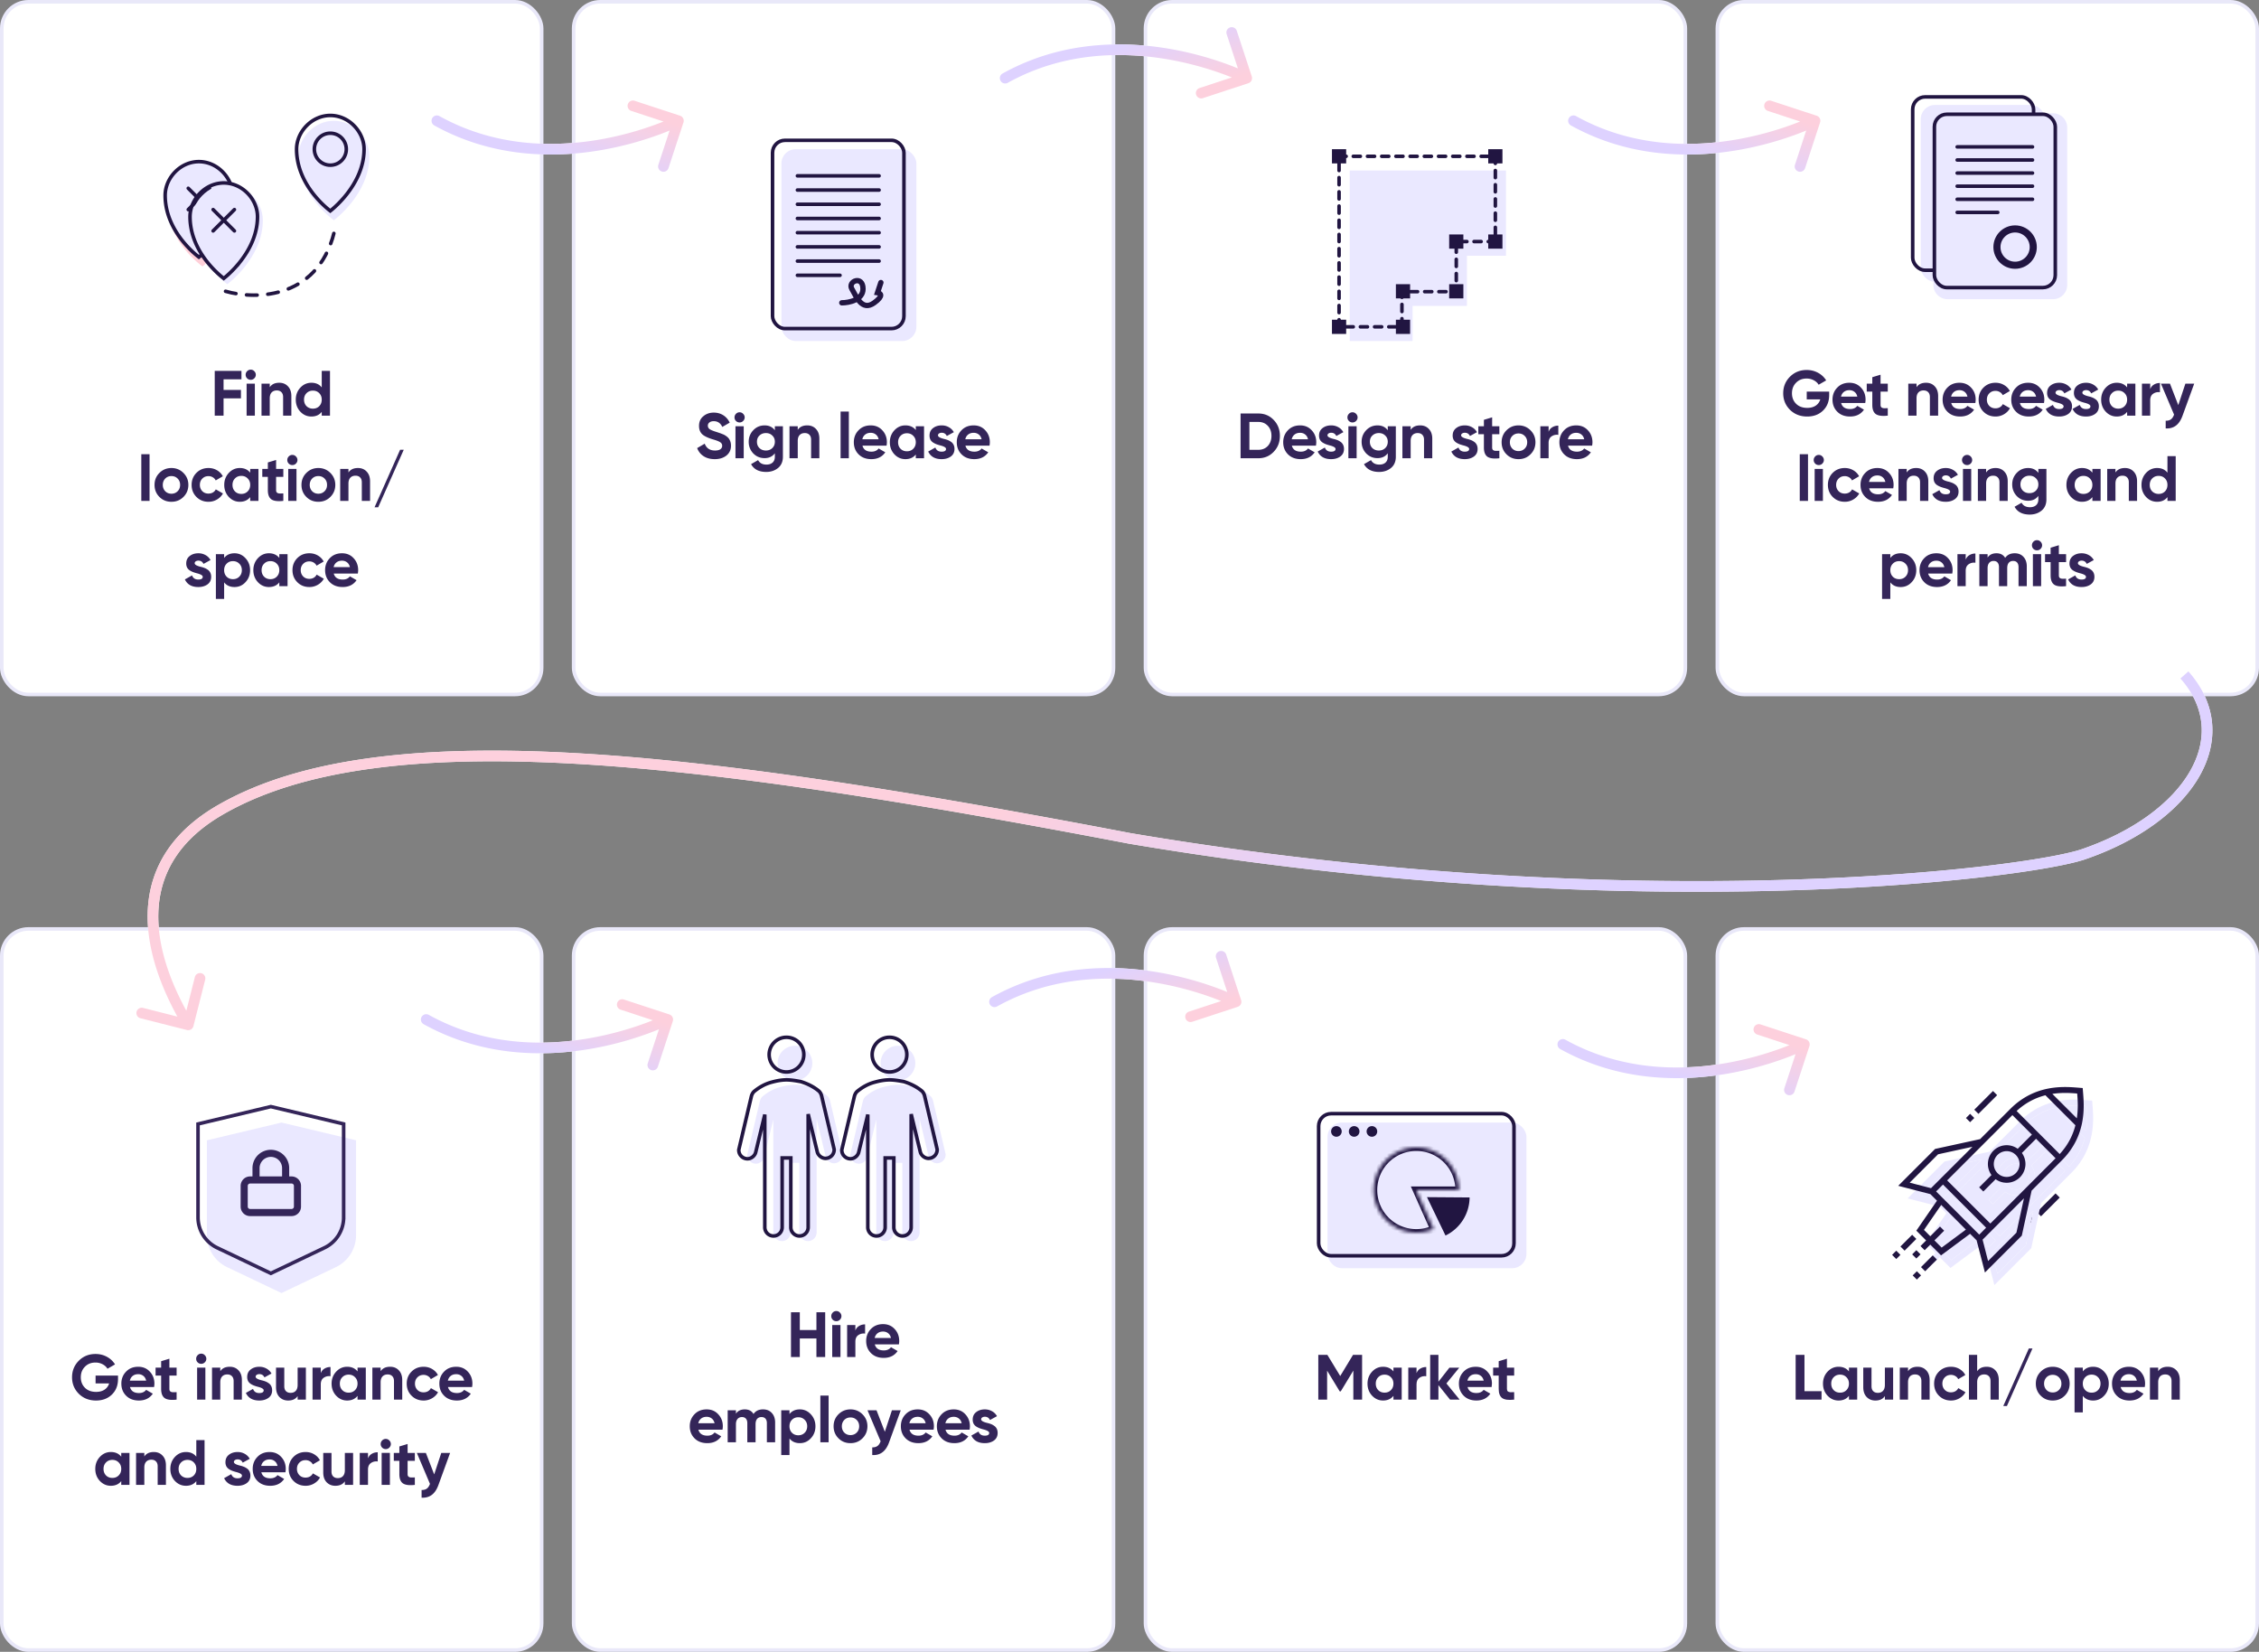 <svg width="636" height="465" fill="none" xmlns="http://www.w3.org/2000/svg"><rect width="100%" height="100%" fill="#808080" stroke="none"/><rect x=".5" y=".5" width="152" height="195" rx="7.5" fill="#fff"/><path d="M104 44c0 10.667-10 18-10 18s-10-7-10-18c0-5.155 4.477-10 10-10s10 4.845 10 10z" fill="#EAE8FF"/><path d="M102.5 42c0 5.176-2.428 9.569-4.892 12.69a30.702 30.702 0 01-3.382 3.628 25.272 25.272 0 01-1.232 1.055 23.395 23.395 0 01-1.225-1.013 28.745 28.745 0 01-3.379-3.547C85.93 51.737 83.5 47.345 83.5 42c0-4.89 4.265-9.5 9.5-9.5s9.5 4.61 9.5 9.5z" stroke="#211541"/><circle cx="93" cy="42" r="4.5" stroke="#211541"/><path d="M67 57c0 10.667-10 18-10 18s-10-7-10-18c0-5.155 4.477-10 10-10s10 4.845 10 10z" fill="#FFD0D9"/><path d="M65.5 55c0 5.176-2.428 9.569-4.892 12.69a30.702 30.702 0 01-3.382 3.628 25.272 25.272 0 01-1.232 1.055 23.395 23.395 0 01-1.225-1.013 28.745 28.745 0 01-3.379-3.547C48.93 64.737 46.5 60.345 46.5 55c0-4.89 4.265-9.5 9.5-9.5s9.5 4.61 9.5 9.5z" fill="#EAE8FF" stroke="#211541"/><path d="M59 53l-6 6m0-6l6 6" stroke="#211541" stroke-linecap="round"/><path d="M74 62c0 10.667-10 18-10 18s-10-7-10-18c0-5.155 4.477-10 10-10s10 4.845 10 10z" fill="#EAE8FF"/><path d="M63.5 82c8.667 2.5 27 2.3 31-18.5" stroke="#211541" stroke-linecap="round" stroke-dasharray="3 3"/><path d="M72.5 61c0 5.176-2.428 9.569-4.892 12.69a30.702 30.702 0 01-3.382 3.628 25.272 25.272 0 01-1.232 1.055 23.395 23.395 0 01-1.225-1.013 28.745 28.745 0 01-3.379-3.547C55.93 70.737 53.5 66.345 53.5 61c0-4.89 4.265-9.5 9.5-9.5s9.5 4.61 9.5 9.5z" stroke="#211541"/><path d="M66 59l-6 6m0-6l6 6" stroke="#211541" stroke-linecap="round"/><path d="M67.98 104.4v2.376h-5.04v2.988h4.895v2.376H62.94V117h-2.484v-12.6h7.524zm2.601 2.52a1.411 1.411 0 01-1.422-1.422c0-.384.138-.72.414-1.008a1.382 1.382 0 011.008-.432c.396 0 .732.144 1.008.432.288.288.432.624.432 1.008s-.144.72-.432 1.008a1.372 1.372 0 01-1.008.414zm1.17 10.08H69.43v-9h2.322v9zm6.877-9.252c.996 0 1.806.33 2.43.99.648.672.972 1.584.972 2.736V117h-2.322v-5.238c0-.588-.162-1.044-.486-1.368-.311-.324-.743-.486-1.295-.486-.613 0-1.099.192-1.459.576-.347.372-.522.924-.522 1.656V117h-2.322v-9h2.323v1.008c.552-.84 1.445-1.26 2.681-1.26zm11.955 1.314V104.4h2.322V117h-2.322v-1.062c-.684.876-1.656 1.314-2.916 1.314-1.212 0-2.25-.456-3.114-1.368-.852-.924-1.278-2.052-1.278-3.384 0-1.32.426-2.442 1.278-3.366.864-.924 1.902-1.386 3.114-1.386 1.26 0 2.232.438 2.916 1.314zm-4.284 5.274c.492.468 1.092.702 1.8.702.72 0 1.314-.234 1.782-.702.468-.48.702-1.092.702-1.836s-.234-1.35-.702-1.818c-.468-.48-1.062-.72-1.782-.72s-1.32.24-1.8.72c-.468.468-.702 1.074-.702 1.818s.234 1.356.702 1.836zM42.106 141h-2.322v-13.14h2.322V141zm9.541-1.116c-.912.912-2.04 1.368-3.384 1.368-1.344 0-2.472-.456-3.384-1.368-.912-.912-1.368-2.04-1.368-3.384 0-1.332.456-2.454 1.368-3.366.924-.924 2.052-1.386 3.384-1.386 1.332 0 2.46.462 3.384 1.386.924.924 1.386 2.046 1.386 3.366 0 1.332-.462 2.46-1.386 3.384zm-5.13-1.602c.468.468 1.05.702 1.746.702s1.278-.234 1.746-.702c.468-.468.702-1.062.702-1.782s-.234-1.314-.702-1.782c-.468-.468-1.05-.702-1.746-.702s-1.278.234-1.746.702c-.456.48-.684 1.074-.684 1.782s.228 1.302.684 1.782zm12.182 2.97c-1.356 0-2.49-.456-3.402-1.368-.9-.912-1.35-2.04-1.35-3.384 0-1.344.45-2.472 1.35-3.384.912-.912 2.046-1.368 3.402-1.368.876 0 1.674.21 2.394.63.72.42 1.266.984 1.638 1.692l-1.998 1.17a2.023 2.023 0 00-.828-.882 2.332 2.332 0 00-1.224-.324c-.696 0-1.272.234-1.728.702-.456.456-.684 1.044-.684 1.764 0 .696.228 1.284.684 1.764.456.456 1.032.684 1.728.684.468 0 .882-.102 1.242-.306.372-.216.648-.51.828-.882l2.016 1.152c-.396.72-.96 1.29-1.692 1.71a4.63 4.63 0 01-2.376.63zm11.743-8.19V132h2.322v9h-2.322v-1.062c-.696.876-1.674 1.314-2.934 1.314-1.2 0-2.232-.456-3.096-1.368-.852-.924-1.278-2.052-1.278-3.384 0-1.32.426-2.442 1.278-3.366.864-.924 1.896-1.386 3.096-1.386 1.26 0 2.238.438 2.934 1.314zm-4.284 5.274c.468.468 1.062.702 1.782.702s1.314-.234 1.782-.702c.48-.48.72-1.092.72-1.836s-.24-1.35-.72-1.818c-.468-.48-1.062-.72-1.782-.72s-1.314.24-1.782.72c-.468.468-.702 1.074-.702 1.818s.234 1.356.702 1.836zM79.766 132v2.232h-2.034v3.744c0 .312.078.54.234.684.156.144.384.228.684.252.3.012.672.006 1.116-.018V141c-1.572.18-2.694.036-3.366-.432-.66-.48-.99-1.344-.99-2.592v-3.744h-1.566V132h1.566v-1.818l2.322-.702V132h2.034zm2.537-1.08a1.411 1.411 0 01-1.422-1.422c0-.384.138-.72.414-1.008a1.382 1.382 0 011.008-.432c.396 0 .732.144 1.008.432.288.288.432.624.432 1.008s-.144.72-.432 1.008a1.372 1.372 0 01-1.008.414zm1.17 10.08H81.15v-9h2.322v9zm9.541-1.116c-.912.912-2.04 1.368-3.384 1.368-1.344 0-2.472-.456-3.384-1.368-.912-.912-1.368-2.04-1.368-3.384 0-1.332.456-2.454 1.368-3.366.924-.924 2.052-1.386 3.384-1.386 1.332 0 2.46.462 3.384 1.386.924.924 1.386 2.046 1.386 3.366 0 1.332-.462 2.46-1.386 3.384zm-5.13-1.602c.468.468 1.05.702 1.746.702s1.278-.234 1.746-.702c.468-.468.702-1.062.702-1.782s-.234-1.314-.702-1.782c-.468-.468-1.05-.702-1.746-.702s-1.278.234-1.746.702c-.456.48-.684 1.074-.684 1.782s.228 1.302.684 1.782zm12.902-6.534c.996 0 1.806.33 2.43.99.648.672.972 1.584.972 2.736V141h-2.322v-5.238c0-.588-.162-1.044-.486-1.368-.312-.324-.744-.486-1.296-.486-.612 0-1.098.192-1.458.576-.348.372-.522.924-.522 1.656V141h-2.322v-9h2.322v1.008c.552-.84 1.446-1.26 2.682-1.26zm12.89-5.148l-7.2 16.2h-1.026l7.2-16.2h1.026zm-58.868 31.956c0 .384.546.714 1.638.99.384.084.732.186 1.044.306.312.108.624.27.936.486.324.204.576.48.756.828.18.348.27.75.27 1.206 0 .924-.348 1.638-1.044 2.142-.696.492-1.554.738-2.574.738-1.848 0-3.108-.714-3.78-2.142l2.016-1.134c.276.78.864 1.17 1.764 1.17.828 0 1.242-.258 1.242-.774 0-.384-.546-.714-1.638-.99a11.136 11.136 0 01-1.044-.324 5.66 5.66 0 01-.936-.468 2.267 2.267 0 01-.774-.81 2.584 2.584 0 01-.252-1.17c0-.888.324-1.584.972-2.088.66-.516 1.476-.774 2.448-.774.732 0 1.398.168 1.998.504.6.324 1.074.792 1.422 1.404l-1.98 1.08c-.288-.612-.768-.918-1.44-.918-.3 0-.552.072-.756.216a.607.607 0 00-.288.522zm11.21-2.808c1.213 0 2.245.462 3.097 1.386.864.924 1.296 2.046 1.296 3.366 0 1.344-.432 2.472-1.296 3.384-.84.912-1.872 1.368-3.096 1.368-1.26 0-2.232-.438-2.916-1.314v4.662H60.78V156h2.322v1.062c.684-.876 1.656-1.314 2.916-1.314zm-2.213 6.588c.468.468 1.062.702 1.782.702s1.314-.234 1.782-.702c.48-.48.72-1.092.72-1.836s-.24-1.35-.72-1.818c-.468-.48-1.062-.72-1.782-.72s-1.314.24-1.782.72c-.468.468-.702 1.074-.702 1.818s.234 1.356.702 1.836zm14.831-5.274V156h2.322v9h-2.322v-1.062c-.696.876-1.674 1.314-2.934 1.314-1.2 0-2.232-.456-3.096-1.368-.852-.924-1.278-2.052-1.278-3.384 0-1.32.426-2.442 1.278-3.366.864-.924 1.896-1.386 3.096-1.386 1.26 0 2.238.438 2.934 1.314zm-4.284 5.274c.468.468 1.062.702 1.782.702s1.314-.234 1.782-.702c.48-.48.72-1.092.72-1.836s-.24-1.35-.72-1.818c-.468-.48-1.062-.72-1.782-.72s-1.314.24-1.782.72c-.468.468-.702 1.074-.702 1.818s.234 1.356.702 1.836zm12.744 2.916c-1.356 0-2.49-.456-3.402-1.368-.9-.912-1.35-2.04-1.35-3.384 0-1.344.45-2.472 1.35-3.384.912-.912 2.046-1.368 3.402-1.368.876 0 1.674.21 2.394.63.72.42 1.266.984 1.638 1.692l-1.998 1.17a2.023 2.023 0 00-.828-.882 2.332 2.332 0 00-1.224-.324c-.696 0-1.272.234-1.728.702-.456.456-.684 1.044-.684 1.764 0 .696.228 1.284.684 1.764.456.456 1.032.684 1.728.684.468 0 .882-.102 1.242-.306.372-.216.648-.51.828-.882l2.016 1.152c-.396.72-.96 1.29-1.692 1.71a4.63 4.63 0 01-2.376.63zm13.651-3.798h-6.786c.3 1.128 1.146 1.692 2.538 1.692.888 0 1.56-.3 2.016-.9l1.872 1.08c-.888 1.284-2.196 1.926-3.924 1.926-1.488 0-2.682-.45-3.582-1.35-.9-.9-1.35-2.034-1.35-3.402 0-1.344.444-2.472 1.332-3.384.876-.912 2.016-1.368 3.42-1.368 1.332 0 2.418.456 3.258 1.368.864.912 1.296 2.04 1.296 3.384 0 .252-.03.57-.09.954zm-6.822-1.8h4.59c-.132-.588-.402-1.038-.81-1.35-.396-.312-.87-.468-1.422-.468-.624 0-1.14.162-1.548.486-.408.312-.678.756-.81 1.332z" fill="#342559"/><rect x=".5" y=".5" width="152" height="195" rx="7.5" stroke="#E9E8F9"/><rect x="161.5" y=".5" width="152" height="195" rx="7.5" fill="#fff"/><rect x="220" y="42" width="38" height="54" rx="4" fill="#EAE8FF"/><rect x="217.5" y="39.5" width="37" height="53" rx="3.5" stroke="#211541"/><path d="M237 85.241c1.99 0 5.971-.784 5.971-3.921 0-3.921-4.4-2.14-3.142 0 1.257 2.139 2.828 6.417 6.285 3.921 2.766-1.996 1.781-2.733.943-2.852l.943-2.852" stroke="#211541" stroke-width="1.5" stroke-linecap="round"/><path d="M224.5 49.5h23m-23 4h23m-23 4h23m-23 4h23m-23 4h23m-23 4h23m-23 4h23m-23 4h12" stroke="#211541" stroke-linecap="round"/><path d="M201.233 129.252c-1.236 0-2.28-.276-3.132-.828a4.52 4.52 0 01-1.818-2.286l2.124-1.242c.492 1.284 1.458 1.926 2.898 1.926.672 0 1.176-.12 1.512-.36.336-.24.504-.564.504-.972 0-.444-.198-.786-.594-1.026-.396-.252-1.104-.522-2.124-.81-1.104-.336-1.974-.726-2.61-1.17-.792-.588-1.188-1.452-1.188-2.592 0-1.152.402-2.058 1.206-2.718.804-.684 1.782-1.026 2.934-1.026 1.008 0 1.902.246 2.682.738s1.386 1.188 1.818 2.088l-2.088 1.206c-.504-1.08-1.308-1.62-2.412-1.62-.504 0-.906.12-1.206.36-.3.228-.45.528-.45.9 0 .396.162.72.486.972.36.252.996.516 1.908.792l.864.288c.156.048.426.15.81.306.36.132.624.258.792.378.588.36.984.732 1.188 1.116.312.504.468 1.098.468 1.782 0 1.164-.426 2.088-1.278 2.772-.852.684-1.95 1.026-3.294 1.026zm6.984-10.332a1.411 1.411 0 01-1.422-1.422c0-.384.138-.72.414-1.008a1.382 1.382 0 011.008-.432c.396 0 .732.144 1.008.432.288.288.432.624.432 1.008s-.144.72-.432 1.008a1.372 1.372 0 01-1.008.414zm1.17 10.08h-2.322v-9h2.322v9zm8.767-7.884V120h2.268v8.568c0 1.38-.462 2.442-1.386 3.186-.912.732-2.016 1.098-3.312 1.098-2.04 0-3.462-.732-4.266-2.196l1.98-1.134c.444.84 1.23 1.26 2.358 1.26.732 0 1.308-.192 1.728-.576.42-.384.63-.93.63-1.638v-.972c-.684.912-1.644 1.368-2.88 1.368-1.272 0-2.34-.444-3.204-1.332-.852-.912-1.278-2.004-1.278-3.276 0-1.272.432-2.358 1.296-3.258.864-.9 1.926-1.35 3.186-1.35 1.236 0 2.196.456 2.88 1.368zm-.72 5.022c.48-.468.72-1.062.72-1.782s-.24-1.302-.72-1.746c-.468-.468-1.068-.702-1.8-.702-.72 0-1.326.234-1.818.702-.468.444-.702 1.026-.702 1.746s.234 1.314.702 1.782c.48.456 1.086.684 1.818.684s1.332-.228 1.8-.684zm9.846-6.39c.996 0 1.806.33 2.43.99.648.672.972 1.584.972 2.736V129h-2.322v-5.238c0-.588-.162-1.044-.486-1.368-.312-.324-.744-.486-1.296-.486-.612 0-1.098.192-1.458.576-.348.372-.522.924-.522 1.656V129h-2.322v-9h2.322v1.008c.552-.84 1.446-1.26 2.682-1.26zM238.983 129h-2.322v-13.14h2.322V129zm10.621-3.546h-6.786c.3 1.128 1.146 1.692 2.538 1.692.888 0 1.56-.3 2.016-.9l1.872 1.08c-.888 1.284-2.196 1.926-3.924 1.926-1.488 0-2.682-.45-3.582-1.35-.9-.9-1.35-2.034-1.35-3.402 0-1.344.444-2.472 1.332-3.384.876-.912 2.016-1.368 3.42-1.368 1.332 0 2.418.456 3.258 1.368.864.912 1.296 2.04 1.296 3.384 0 .252-.03.57-.09.954zm-6.822-1.8h4.59c-.132-.588-.402-1.038-.81-1.35-.396-.312-.87-.468-1.422-.468-.624 0-1.14.162-1.548.486-.408.312-.678.756-.81 1.332zm15.051-2.592V120h2.322v9h-2.322v-1.062c-.696.876-1.674 1.314-2.934 1.314-1.2 0-2.232-.456-3.096-1.368-.852-.924-1.278-2.052-1.278-3.384 0-1.32.426-2.442 1.278-3.366.864-.924 1.896-1.386 3.096-1.386 1.26 0 2.238.438 2.934 1.314zm-4.284 5.274c.468.468 1.062.702 1.782.702s1.314-.234 1.782-.702c.48-.48.72-1.092.72-1.836s-.24-1.35-.72-1.818c-.468-.48-1.062-.72-1.782-.72s-1.314.24-1.782.72c-.468.468-.702 1.074-.702 1.818s.234 1.356.702 1.836zm10.531-3.78c0 .384.546.714 1.638.99.384.084.732.186 1.044.306.312.108.624.27.936.486.324.204.576.48.756.828.18.348.27.75.27 1.206 0 .924-.348 1.638-1.044 2.142-.696.492-1.554.738-2.574.738-1.848 0-3.108-.714-3.78-2.142l2.016-1.134c.276.78.864 1.17 1.764 1.17.828 0 1.242-.258 1.242-.774 0-.384-.546-.714-1.638-.99a11.136 11.136 0 01-1.044-.324 5.66 5.66 0 01-.936-.468 2.267 2.267 0 01-.774-.81 2.584 2.584 0 01-.252-1.17c0-.888.324-1.584.972-2.088.66-.516 1.476-.774 2.448-.774.732 0 1.398.168 1.998.504.6.324 1.074.792 1.422 1.404l-1.98 1.08c-.288-.612-.768-.918-1.44-.918-.3 0-.552.072-.756.216a.607.607 0 00-.288.522zm14.51 2.898h-6.786c.3 1.128 1.146 1.692 2.538 1.692.888 0 1.56-.3 2.016-.9l1.872 1.08c-.888 1.284-2.196 1.926-3.924 1.926-1.488 0-2.682-.45-3.582-1.35-.9-.9-1.35-2.034-1.35-3.402 0-1.344.444-2.472 1.332-3.384.876-.912 2.016-1.368 3.42-1.368 1.332 0 2.418.456 3.258 1.368.864.912 1.296 2.04 1.296 3.384 0 .252-.03.57-.09.954zm-6.822-1.8h4.59c-.132-.588-.402-1.038-.81-1.35-.396-.312-.87-.468-1.422-.468-.624 0-1.14.162-1.548.486-.408.312-.678.756-.81 1.332z" fill="#342559"/><rect x="161.5" y=".5" width="152" height="195" rx="7.5" stroke="#E9E8F9"/><rect x="322.5" y=".5" width="152" height="195" rx="7.5" fill="#fff"/><path d="M380 48h44v24h-11v14.103h-15.299V96H380V48z" fill="#EAE8FF"/><path d="M377 44h44v24h-11v14.103h-15.299V92H377V44z" stroke="#211541" stroke-linecap="round" stroke-dasharray="2 2"/><path fill="#211541" d="M375 42h4v4h-4zm0 48h4v4h-4zm18 0h4v4h-4zm0-10h4v4h-4zm15 0h4v4h-4zm0-14h4v4h-4zm11 0h4v4h-4zm0-24h4v4h-4z"/><path d="M349.271 116.4h5.004c1.728 0 3.168.606 4.32 1.818 1.164 1.2 1.746 2.694 1.746 4.482 0 1.788-.582 3.282-1.746 4.482-1.152 1.212-2.592 1.818-4.32 1.818h-5.004v-12.6zm2.484 10.224h2.52c1.092 0 1.98-.36 2.664-1.08.684-.744 1.026-1.692 1.026-2.844 0-1.164-.342-2.106-1.026-2.826-.684-.732-1.572-1.098-2.664-1.098h-2.52v7.848zm18.736-1.17h-6.786c.3 1.128 1.146 1.692 2.538 1.692.888 0 1.56-.3 2.016-.9l1.872 1.08c-.888 1.284-2.196 1.926-3.924 1.926-1.488 0-2.682-.45-3.582-1.35-.9-.9-1.35-2.034-1.35-3.402 0-1.344.444-2.472 1.332-3.384.876-.912 2.016-1.368 3.42-1.368 1.332 0 2.418.456 3.258 1.368.864.912 1.296 2.04 1.296 3.384 0 .252-.03.57-.09.954zm-6.822-1.8h4.59c-.132-.588-.402-1.038-.81-1.35-.396-.312-.87-.468-1.422-.468-.624 0-1.14.162-1.548.486-.408.312-.678.756-.81 1.332zm10.071-1.098c0 .384.546.714 1.638.99.384.084.732.186 1.044.306.312.108.624.27.936.486.324.204.576.48.756.828.18.348.27.75.27 1.206 0 .924-.348 1.638-1.044 2.142-.696.492-1.554.738-2.574.738-1.848 0-3.108-.714-3.78-2.142l2.016-1.134c.276.78.864 1.17 1.764 1.17.828 0 1.242-.258 1.242-.774 0-.384-.546-.714-1.638-.99a11.136 11.136 0 01-1.044-.324 5.66 5.66 0 01-.936-.468 2.267 2.267 0 01-.774-.81 2.584 2.584 0 01-.252-1.17c0-.888.324-1.584.972-2.088.66-.516 1.476-.774 2.448-.774.732 0 1.398.168 1.998.504.6.324 1.074.792 1.422 1.404l-1.98 1.08c-.288-.612-.768-.918-1.44-.918-.3 0-.552.072-.756.216a.607.607 0 00-.288.522zm7.038-3.636a1.411 1.411 0 01-1.422-1.422c0-.384.138-.72.414-1.008a1.382 1.382 0 011.008-.432c.396 0 .732.144 1.008.432.288.288.432.624.432 1.008s-.144.72-.432 1.008a1.372 1.372 0 01-1.008.414zm1.17 10.08h-2.322v-9h2.322v9zm8.767-7.884V120h2.268v8.568c0 1.38-.462 2.442-1.386 3.186-.912.732-2.016 1.098-3.312 1.098-2.04 0-3.462-.732-4.266-2.196l1.98-1.134c.444.84 1.23 1.26 2.358 1.26.732 0 1.308-.192 1.728-.576.42-.384.63-.93.63-1.638v-.972c-.684.912-1.644 1.368-2.88 1.368-1.272 0-2.34-.444-3.204-1.332-.852-.912-1.278-2.004-1.278-3.276 0-1.272.432-2.358 1.296-3.258.864-.9 1.926-1.35 3.186-1.35 1.236 0 2.196.456 2.88 1.368zm-.72 5.022c.48-.468.72-1.062.72-1.782s-.24-1.302-.72-1.746c-.468-.468-1.068-.702-1.8-.702-.72 0-1.326.234-1.818.702-.468.444-.702 1.026-.702 1.746s.234 1.314.702 1.782c.48.456 1.086.684 1.818.684s1.332-.228 1.8-.684zm9.845-6.39c.996 0 1.806.33 2.43.99.648.672.972 1.584.972 2.736V129h-2.322v-5.238c0-.588-.162-1.044-.486-1.368-.312-.324-.744-.486-1.296-.486-.612 0-1.098.192-1.458.576-.348.372-.522.924-.522 1.656V129h-2.322v-9h2.322v1.008c.552-.84 1.446-1.26 2.682-1.26zm11.523 2.808c0 .384.546.714 1.638.99.384.084.732.186 1.044.306.312.108.624.27.936.486.324.204.576.48.756.828.18.348.27.75.27 1.206 0 .924-.348 1.638-1.044 2.142-.696.492-1.554.738-2.574.738-1.848 0-3.108-.714-3.78-2.142l2.016-1.134c.276.78.864 1.17 1.764 1.17.828 0 1.242-.258 1.242-.774 0-.384-.546-.714-1.638-.99a11.136 11.136 0 01-1.044-.324 5.66 5.66 0 01-.936-.468 2.267 2.267 0 01-.774-.81 2.584 2.584 0 01-.252-1.17c0-.888.324-1.584.972-2.088.66-.516 1.476-.774 2.448-.774.732 0 1.398.168 1.998.504.6.324 1.074.792 1.422 1.404l-1.98 1.08c-.288-.612-.768-.918-1.44-.918-.3 0-.552.072-.756.216a.607.607 0 00-.288.522zm10.77-2.556v2.232h-2.034v3.744c0 .312.078.54.234.684.156.144.384.228.684.252.3.012.672.006 1.116-.018V129c-1.572.18-2.694.036-3.366-.432-.66-.48-.99-1.344-.99-2.592v-3.744h-1.566V120h1.566v-1.818l2.322-.702V120h2.034zm8.772 7.884c-.912.912-2.04 1.368-3.384 1.368-1.344 0-2.472-.456-3.384-1.368-.912-.912-1.368-2.04-1.368-3.384 0-1.332.456-2.454 1.368-3.366.924-.924 2.052-1.386 3.384-1.386 1.332 0 2.46.462 3.384 1.386.924.924 1.386 2.046 1.386 3.366 0 1.332-.462 2.46-1.386 3.384zm-5.13-1.602c.468.468 1.05.702 1.746.702s1.278-.234 1.746-.702c.468-.468.702-1.062.702-1.782s-.234-1.314-.702-1.782c-.468-.468-1.05-.702-1.746-.702s-1.278.234-1.746.702c-.456.48-.684 1.074-.684 1.782s.228 1.302.684 1.782zM435.994 120v1.548c.204-.564.552-.99 1.044-1.278.492-.3 1.056-.45 1.692-.45v2.592c-.708-.096-1.344.048-1.908.432-.552.372-.828.99-.828 1.854V129h-2.322v-9h2.322zm12.256 5.454h-6.786c.3 1.128 1.146 1.692 2.538 1.692.888 0 1.56-.3 2.016-.9l1.872 1.08c-.888 1.284-2.196 1.926-3.924 1.926-1.488 0-2.682-.45-3.582-1.35-.9-.9-1.35-2.034-1.35-3.402 0-1.344.444-2.472 1.332-3.384.876-.912 2.016-1.368 3.42-1.368 1.332 0 2.418.456 3.258 1.368.864.912 1.296 2.04 1.296 3.384 0 .252-.03.57-.09.954zm-6.822-1.8h4.59c-.132-.588-.402-1.038-.81-1.35-.396-.312-.87-.468-1.422-.468-.624 0-1.14.162-1.548.486-.408.312-.678.756-.81 1.332z" fill="#342559"/><rect x="322.5" y=".5" width="152" height="195" rx="7.5" stroke="#E9E8F9"/><rect x="483.5" y=".5" width="152" height="195" rx="7.5" fill="#fff"/><rect x="540.766" y="29.543" width="35.037" height="49.789" rx="4" fill="#EAE8FF"/><rect x="538.5" y="27.277" width="34.037" height="48.789" rx="3.5" stroke="#211541"/><path d="M556.441 69.413c1.835 0 5.505-.723 5.505-3.616 0-3.615-4.057-1.972-2.897 0 1.159 1.972 2.608 5.917 5.795 3.616 2.55-1.841 1.642-2.52.869-2.63l.87-2.63m-21.668-27.694h21.207m-21.207 3.688h21.207m-21.207 3.688h21.207m-21.207 3.688h21.207m-21.207 3.687h21.207m-21.207 3.69h21.207m-21.207 3.687h21.207m-21.207 3.688h11.065" stroke="#211541" stroke-width="1.5" stroke-linecap="round"/><path d="M544.333 35.888a4 4 0 014-4H578a4 4 0 014 4V80.22a4 4 0 01-4 4h-29.667a4 4 0 01-4-4V35.888z" fill="#EAE8FF"/><rect x="544.611" y="32.166" width="34.037" height="48.789" rx="3.5" stroke="#211541"/><path d="M551.026 41.348h21.207m-21.207 3.687h21.207m-21.207 3.689h21.207m-21.207 3.687h21.207M551.026 56.1h21.207m-21.207 3.688h11.428" stroke="#211541" stroke-linecap="round"/><circle cx="567.333" cy="69.555" r="5.111" stroke="#211541" stroke-width="2"/><path d="M508.669 110.232h6.318v.972c0 1.8-.576 3.258-1.728 4.374-1.152 1.116-2.64 1.674-4.464 1.674-1.944 0-3.558-.63-4.842-1.89-1.272-1.272-1.908-2.82-1.908-4.644 0-1.836.63-3.39 1.89-4.662 1.272-1.272 2.844-1.908 4.716-1.908 1.164 0 2.232.264 3.204.792s1.734 1.242 2.286 2.142l-2.124 1.224c-.3-.516-.756-.936-1.368-1.26a4.241 4.241 0 00-2.016-.486c-1.212 0-2.202.396-2.97 1.188-.768.768-1.152 1.758-1.152 2.97 0 1.188.39 2.172 1.17 2.952.78.768 1.824 1.152 3.132 1.152.948 0 1.74-.21 2.376-.63.636-.42 1.068-1.008 1.296-1.764h-3.816v-2.196zm16.473 3.222h-6.786c.3 1.128 1.146 1.692 2.538 1.692.888 0 1.56-.3 2.016-.9l1.872 1.08c-.888 1.284-2.196 1.926-3.924 1.926-1.488 0-2.682-.45-3.582-1.35-.9-.9-1.35-2.034-1.35-3.402 0-1.344.444-2.472 1.332-3.384.876-.912 2.016-1.368 3.42-1.368 1.332 0 2.418.456 3.258 1.368.864.912 1.296 2.04 1.296 3.384 0 .252-.03.57-.09.954zm-6.822-1.8h4.59c-.132-.588-.402-1.038-.81-1.35-.396-.312-.87-.468-1.422-.468-.624 0-1.14.162-1.548.486-.408.312-.678.756-.81 1.332zM531.486 108v2.232h-2.034v3.744c0 .312.078.54.234.684.156.144.384.228.684.252.3.012.672.006 1.116-.018V117c-1.572.18-2.694.036-3.366-.432-.66-.48-.99-1.344-.99-2.592v-3.744h-1.566V108h1.566v-1.818l2.322-.702V108h2.034zm10.777-.252c.996 0 1.806.33 2.43.99.648.672.972 1.584.972 2.736V117h-2.322v-5.238c0-.588-.162-1.044-.486-1.368-.312-.324-.744-.486-1.296-.486-.612 0-1.098.192-1.458.576-.348.372-.522.924-.522 1.656V117h-2.322v-9h2.322v1.008c.552-.84 1.446-1.26 2.682-1.26zm13.881 5.706h-6.786c.3 1.128 1.146 1.692 2.538 1.692.888 0 1.56-.3 2.016-.9l1.872 1.08c-.888 1.284-2.196 1.926-3.924 1.926-1.488 0-2.682-.45-3.582-1.35-.9-.9-1.35-2.034-1.35-3.402 0-1.344.444-2.472 1.332-3.384.876-.912 2.016-1.368 3.42-1.368 1.332 0 2.418.456 3.258 1.368.864.912 1.296 2.04 1.296 3.384 0 .252-.03.57-.09.954zm-6.822-1.8h4.59c-.132-.588-.402-1.038-.81-1.35-.396-.312-.87-.468-1.422-.468-.624 0-1.14.162-1.548.486-.408.312-.678.756-.81 1.332zm12.495 5.598c-1.356 0-2.49-.456-3.402-1.368-.9-.912-1.35-2.04-1.35-3.384 0-1.344.45-2.472 1.35-3.384.912-.912 2.046-1.368 3.402-1.368.876 0 1.674.21 2.394.63.72.42 1.266.984 1.638 1.692l-1.998 1.17a2.023 2.023 0 00-.828-.882 2.332 2.332 0 00-1.224-.324c-.696 0-1.272.234-1.728.702-.456.456-.684 1.044-.684 1.764 0 .696.228 1.284.684 1.764.456.456 1.032.684 1.728.684.468 0 .882-.102 1.242-.306.372-.216.648-.51.828-.882l2.016 1.152c-.396.72-.96 1.29-1.692 1.71a4.63 4.63 0 01-2.376.63zm13.651-3.798h-6.786c.3 1.128 1.146 1.692 2.538 1.692.888 0 1.56-.3 2.016-.9l1.872 1.08c-.888 1.284-2.196 1.926-3.924 1.926-1.488 0-2.682-.45-3.582-1.35-.9-.9-1.35-2.034-1.35-3.402 0-1.344.444-2.472 1.332-3.384.876-.912 2.016-1.368 3.42-1.368 1.332 0 2.418.456 3.258 1.368.864.912 1.296 2.04 1.296 3.384 0 .252-.03.57-.09.954zm-6.822-1.8h4.59c-.132-.588-.402-1.038-.81-1.35-.396-.312-.87-.468-1.422-.468-.624 0-1.14.162-1.548.486-.408.312-.678.756-.81 1.332zm10.072-1.098c0 .384.546.714 1.638.99.384.084.732.186 1.044.306.312.108.624.27.936.486.324.204.576.48.756.828.18.348.27.75.27 1.206 0 .924-.348 1.638-1.044 2.142-.696.492-1.554.738-2.574.738-1.848 0-3.108-.714-3.78-2.142l2.016-1.134c.276.78.864 1.17 1.764 1.17.828 0 1.242-.258 1.242-.774 0-.384-.546-.714-1.638-.99a11.136 11.136 0 01-1.044-.324 5.66 5.66 0 01-.936-.468 2.267 2.267 0 01-.774-.81 2.584 2.584 0 01-.252-1.17c0-.888.324-1.584.972-2.088.66-.516 1.476-.774 2.448-.774.732 0 1.398.168 1.998.504.6.324 1.074.792 1.422 1.404l-1.98 1.08c-.288-.612-.768-.918-1.44-.918-.3 0-.552.072-.756.216a.607.607 0 00-.288.522zm7.552 0c0 .384.546.714 1.638.99.384.084.732.186 1.044.306.312.108.624.27.936.486.324.204.576.48.756.828.18.348.27.75.27 1.206 0 .924-.348 1.638-1.044 2.142-.696.492-1.554.738-2.574.738-1.848 0-3.108-.714-3.78-2.142l2.016-1.134c.276.78.864 1.17 1.764 1.17.828 0 1.242-.258 1.242-.774 0-.384-.546-.714-1.638-.99a11.136 11.136 0 01-1.044-.324 5.66 5.66 0 01-.936-.468 2.267 2.267 0 01-.774-.81 2.584 2.584 0 01-.252-1.17c0-.888.324-1.584.972-2.088.66-.516 1.476-.774 2.448-.774.732 0 1.398.168 1.998.504.6.324 1.074.792 1.422 1.404l-1.98 1.08c-.288-.612-.768-.918-1.44-.918-.3 0-.552.072-.756.216a.607.607 0 00-.288.522zm12.603-1.494V108h2.322v9h-2.322v-1.062c-.696.876-1.674 1.314-2.934 1.314-1.2 0-2.232-.456-3.096-1.368-.852-.924-1.278-2.052-1.278-3.384 0-1.32.426-2.442 1.278-3.366.864-.924 1.896-1.386 3.096-1.386 1.26 0 2.238.438 2.934 1.314zm-4.284 5.274c.468.468 1.062.702 1.782.702s1.314-.234 1.782-.702c.48-.48.72-1.092.72-1.836s-.24-1.35-.72-1.818c-.468-.48-1.062-.72-1.782-.72s-1.314.24-1.782.72c-.468.468-.702 1.074-.702 1.818s.234 1.356.702 1.836zM605.37 108v1.548c.204-.564.552-.99 1.044-1.278.492-.3 1.056-.45 1.692-.45v2.592c-.708-.096-1.344.048-1.908.432-.552.372-.828.99-.828 1.854V117h-2.322v-9h2.322zm7.905 6.048l1.998-6.048h2.484l-3.276 9c-.468 1.296-1.092 2.232-1.872 2.808-.768.588-1.728.852-2.88.792v-2.16c.612.012 1.104-.12 1.476-.396.372-.276.666-.72.882-1.332l-3.69-8.712h2.538l2.34 6.048zM509.028 141h-2.322v-13.14h2.322V141zm3.025-10.08a1.411 1.411 0 01-1.422-1.422c0-.384.138-.72.414-1.008a1.382 1.382 0 011.008-.432c.396 0 .732.144 1.008.432.288.288.432.624.432 1.008s-.144.72-.432 1.008a1.372 1.372 0 01-1.008.414zm1.17 10.08h-2.322v-9h2.322v9zm6.157.252c-1.356 0-2.49-.456-3.402-1.368-.9-.912-1.35-2.04-1.35-3.384 0-1.344.45-2.472 1.35-3.384.912-.912 2.046-1.368 3.402-1.368.876 0 1.674.21 2.394.63.72.42 1.266.984 1.638 1.692l-1.998 1.17a2.023 2.023 0 00-.828-.882 2.332 2.332 0 00-1.224-.324c-.696 0-1.272.234-1.728.702-.456.456-.684 1.044-.684 1.764 0 .696.228 1.284.684 1.764.456.456 1.032.684 1.728.684.468 0 .882-.102 1.242-.306.372-.216.648-.51.828-.882l2.016 1.152c-.396.72-.96 1.29-1.692 1.71a4.63 4.63 0 01-2.376.63zm13.652-3.798h-6.786c.3 1.128 1.146 1.692 2.538 1.692.888 0 1.56-.3 2.016-.9l1.872 1.08c-.888 1.284-2.196 1.926-3.924 1.926-1.488 0-2.682-.45-3.582-1.35-.9-.9-1.35-2.034-1.35-3.402 0-1.344.444-2.472 1.332-3.384.876-.912 2.016-1.368 3.42-1.368 1.332 0 2.418.456 3.258 1.368.864.912 1.296 2.04 1.296 3.384 0 .252-.03.57-.09.954zm-6.822-1.8h4.59c-.132-.588-.402-1.038-.81-1.35-.396-.312-.87-.468-1.422-.468-.624 0-1.14.162-1.548.486-.408.312-.678.756-.81 1.332zm13.285-3.906c.996 0 1.806.33 2.43.99.648.672.972 1.584.972 2.736V141h-2.322v-5.238c0-.588-.162-1.044-.486-1.368-.312-.324-.744-.486-1.296-.486-.612 0-1.098.192-1.458.576-.348.372-.522.924-.522 1.656V141h-2.322v-9h2.322v1.008c.552-.84 1.446-1.26 2.682-1.26zm7.275 2.808c0 .384.546.714 1.638.99.384.084.732.186 1.044.306.312.108.624.27.936.486.324.204.576.48.756.828.18.348.27.75.27 1.206 0 .924-.348 1.638-1.044 2.142-.696.492-1.554.738-2.574.738-1.848 0-3.108-.714-3.78-2.142l2.016-1.134c.276.78.864 1.17 1.764 1.17.828 0 1.242-.258 1.242-.774 0-.384-.546-.714-1.638-.99a11.136 11.136 0 01-1.044-.324 5.66 5.66 0 01-.936-.468 2.267 2.267 0 01-.774-.81 2.584 2.584 0 01-.252-1.17c0-.888.324-1.584.972-2.088.66-.516 1.476-.774 2.448-.774.732 0 1.398.168 1.998.504.6.324 1.074.792 1.422 1.404l-1.98 1.08c-.288-.612-.768-.918-1.44-.918-.3 0-.552.072-.756.216a.607.607 0 00-.288.522zm7.037-3.636a1.411 1.411 0 01-1.422-1.422c0-.384.138-.72.414-1.008a1.382 1.382 0 011.008-.432c.396 0 .732.144 1.008.432.288.288.432.624.432 1.008s-.144.72-.432 1.008a1.372 1.372 0 01-1.008.414zm1.17 10.08h-2.322v-9h2.322v9zm6.877-9.252c.996 0 1.806.33 2.43.99.648.672.972 1.584.972 2.736V141h-2.322v-5.238c0-.588-.162-1.044-.486-1.368-.312-.324-.744-.486-1.296-.486-.612 0-1.098.192-1.458.576-.348.372-.522.924-.522 1.656V141h-2.322v-9h2.322v1.008c.552-.84 1.446-1.26 2.682-1.26zm12.027 1.368V132h2.268v8.568c0 1.38-.462 2.442-1.386 3.186-.912.732-2.016 1.098-3.312 1.098-2.04 0-3.462-.732-4.266-2.196l1.98-1.134c.444.84 1.23 1.26 2.358 1.26.732 0 1.308-.192 1.728-.576.42-.384.63-.93.63-1.638v-.972c-.684.912-1.644 1.368-2.88 1.368-1.272 0-2.34-.444-3.204-1.332-.852-.912-1.278-2.004-1.278-3.276 0-1.272.432-2.358 1.296-3.258.864-.9 1.926-1.35 3.186-1.35 1.236 0 2.196.456 2.88 1.368zm-.72 5.022c.48-.468.72-1.062.72-1.782s-.24-1.302-.72-1.746c-.468-.468-1.068-.702-1.8-.702-.72 0-1.326.234-1.818.702-.468.444-.702 1.026-.702 1.746s.234 1.314.702 1.782c.48.456 1.086.684 1.818.684s1.332-.228 1.8-.684zm15.929-5.076V132h2.322v9h-2.322v-1.062c-.696.876-1.674 1.314-2.934 1.314-1.2 0-2.232-.456-3.096-1.368-.852-.924-1.278-2.052-1.278-3.384 0-1.32.426-2.442 1.278-3.366.864-.924 1.896-1.386 3.096-1.386 1.26 0 2.238.438 2.934 1.314zm-4.284 5.274c.468.468 1.062.702 1.782.702s1.314-.234 1.782-.702c.48-.48.72-1.092.72-1.836s-.24-1.35-.72-1.818c-.468-.48-1.062-.72-1.782-.72s-1.314.24-1.782.72c-.468.468-.702 1.074-.702 1.818s.234 1.356.702 1.836zm13.464-6.588c.996 0 1.806.33 2.43.99.648.672.972 1.584.972 2.736V141h-2.322v-5.238c0-.588-.162-1.044-.486-1.368-.312-.324-.744-.486-1.296-.486-.612 0-1.098.192-1.458.576-.348.372-.522.924-.522 1.656V141h-2.322v-9h2.322v1.008c.552-.84 1.446-1.26 2.682-1.26zm11.955 1.314V128.4h2.322V141h-2.322v-1.062c-.684.876-1.656 1.314-2.916 1.314-1.212 0-2.25-.456-3.114-1.368-.852-.924-1.278-2.052-1.278-3.384 0-1.32.426-2.442 1.278-3.366.864-.924 1.902-1.386 3.114-1.386 1.26 0 2.232.438 2.916 1.314zm-4.284 5.274c.492.468 1.092.702 1.8.702.72 0 1.314-.234 1.782-.702.468-.48.702-1.092.702-1.836s-.234-1.35-.702-1.818c-.468-.48-1.062-.72-1.782-.72s-1.32.24-1.8.72c-.468.468-.702 1.074-.702 1.818s.234 1.356.702 1.836zm-70.823 17.412c1.212 0 2.244.462 3.096 1.386.864.924 1.296 2.046 1.296 3.366 0 1.344-.432 2.472-1.296 3.384-.84.912-1.872 1.368-3.096 1.368-1.26 0-2.232-.438-2.916-1.314v4.662h-2.322V156h2.322v1.062c.684-.876 1.656-1.314 2.916-1.314zm-2.214 6.588c.468.468 1.062.702 1.782.702s1.314-.234 1.782-.702c.48-.48.72-1.092.72-1.836s-.24-1.35-.72-1.818c-.468-.48-1.062-.72-1.782-.72s-1.314.24-1.782.72c-.468.468-.702 1.074-.702 1.818s.234 1.356.702 1.836zm16.739-.882h-6.786c.3 1.128 1.146 1.692 2.538 1.692.888 0 1.56-.3 2.016-.9l1.872 1.08c-.888 1.284-2.196 1.926-3.924 1.926-1.488 0-2.682-.45-3.582-1.35-.9-.9-1.35-2.034-1.35-3.402 0-1.344.444-2.472 1.332-3.384.876-.912 2.016-1.368 3.42-1.368 1.332 0 2.418.456 3.258 1.368.864.912 1.296 2.04 1.296 3.384 0 .252-.03.57-.09.954zm-6.822-1.8h4.59c-.132-.588-.402-1.038-.81-1.35-.396-.312-.87-.468-1.422-.468-.624 0-1.14.162-1.548.486-.408.312-.678.756-.81 1.332zM553.424 156v1.548c.204-.564.552-.99 1.044-1.278.492-.3 1.056-.45 1.692-.45v2.592c-.708-.096-1.344.048-1.908.432-.552.372-.828.99-.828 1.854V165h-2.322v-9h2.322zm13.796-.252c1.032 0 1.854.336 2.466 1.008.624.672.936 1.572.936 2.7V165H568.3v-5.382c0-.54-.132-.96-.396-1.26-.264-.3-.636-.45-1.116-.45-.528 0-.942.174-1.242.522-.288.348-.432.852-.432 1.512V165h-2.322v-5.382c0-.54-.132-.96-.396-1.26-.264-.3-.636-.45-1.116-.45-.516 0-.93.18-1.242.54-.3.348-.45.846-.45 1.494V165h-2.322v-9h2.322v.954c.54-.804 1.374-1.206 2.502-1.206 1.116 0 1.932.432 2.448 1.296.588-.864 1.482-1.296 2.682-1.296zm6.274-.828a1.411 1.411 0 01-1.422-1.422c0-.384.138-.72.414-1.008a1.382 1.382 0 011.008-.432c.396 0 .732.144 1.008.432.288.288.432.624.432 1.008s-.144.72-.432 1.008a1.372 1.372 0 01-1.008.414zm1.17 10.08h-2.322v-9h2.322v9zm7.021-9v2.232h-2.034v3.744c0 .312.078.54.234.684.156.144.384.228.684.252.3.012.672.006 1.116-.018V165c-1.572.18-2.694.036-3.366-.432-.66-.48-.99-1.344-.99-2.592v-3.744h-1.566V156h1.566v-1.818l2.322-.702V156h2.034zm3.334 2.556c0 .384.546.714 1.638.99.384.084.732.186 1.044.306.312.108.624.27.936.486.324.204.576.48.756.828.18.348.27.75.27 1.206 0 .924-.348 1.638-1.044 2.142-.696.492-1.554.738-2.574.738-1.848 0-3.108-.714-3.78-2.142l2.016-1.134c.276.78.864 1.17 1.764 1.17.828 0 1.242-.258 1.242-.774 0-.384-.546-.714-1.638-.99a11.136 11.136 0 01-1.044-.324 5.66 5.66 0 01-.936-.468 2.267 2.267 0 01-.774-.81 2.584 2.584 0 01-.252-1.17c0-.888.324-1.584.972-2.088.66-.516 1.476-.774 2.448-.774.732 0 1.398.168 1.998.504.6.324 1.074.792 1.422 1.404l-1.98 1.08c-.288-.612-.768-.918-1.44-.918-.3 0-.552.072-.756.216a.607.607 0 00-.288.522z" fill="#342559"/><rect x="483.5" y=".5" width="152" height="195" rx="7.5" stroke="#E9E8F9"/><rect x=".5" y="261.5" width="152" height="203" rx="7.5" fill="#fff"/><path d="M58.25 321l21-5 21 5v26.686c0 3.857-2.218 7.37-5.7 9.029L79.25 364l-15.3-7.285a10.001 10.001 0 01-5.7-9.029V321z" fill="#EAE8FF"/><path d="M55.75 342.686v-26.291l20.5-4.881 20.5 4.881v26.291a9.5 9.5 0 01-5.416 8.577l-15.084 7.183-15.084-7.183a9.5 9.5 0 01-5.416-8.577z" stroke="#342559"/><path d="M82.083 332.167H70.417c-.92 0-1.667.746-1.667 1.667v5.833c0 .92.746 1.667 1.667 1.667h11.666c.92 0 1.667-.747 1.667-1.667v-5.833c0-.921-.746-1.667-1.667-1.667zm-10 0v-3.333a4.17 4.17 0 014.167-4.167 4.168 4.168 0 014.167 4.167v3.333" stroke="#342559" stroke-width="2" stroke-linecap="round" stroke-linejoin="round"/><path d="M26.909 387.232h6.318v.972c0 1.8-.576 3.258-1.728 4.374-1.152 1.116-2.64 1.674-4.464 1.674-1.944 0-3.558-.63-4.842-1.89-1.272-1.272-1.908-2.82-1.908-4.644 0-1.836.63-3.39 1.89-4.662 1.272-1.272 2.844-1.908 4.716-1.908 1.164 0 2.232.264 3.204.792s1.734 1.242 2.286 2.142l-2.124 1.224c-.3-.516-.756-.936-1.368-1.26a4.241 4.241 0 00-2.016-.486c-1.212 0-2.202.396-2.97 1.188-.768.768-1.152 1.758-1.152 2.97 0 1.188.39 2.172 1.17 2.952.78.768 1.824 1.152 3.132 1.152.948 0 1.74-.21 2.376-.63.636-.42 1.068-1.008 1.296-1.764h-3.816v-2.196zm16.473 3.222h-6.786c.3 1.128 1.146 1.692 2.538 1.692.888 0 1.56-.3 2.016-.9l1.872 1.08c-.889 1.284-2.197 1.926-3.925 1.926-1.488 0-2.681-.45-3.581-1.35-.9-.9-1.35-2.034-1.35-3.402 0-1.344.444-2.472 1.332-3.384.876-.912 2.016-1.368 3.42-1.368 1.331 0 2.418.456 3.258 1.368.863.912 1.295 2.04 1.295 3.384 0 .252-.03.57-.09.954zm-6.822-1.8h4.59c-.133-.588-.402-1.038-.81-1.35-.397-.312-.87-.468-1.423-.468-.623 0-1.14.162-1.547.486-.408.312-.678.756-.81 1.332zM49.724 385v2.232H47.69v3.744c0 .312.078.54.234.684.156.144.384.228.684.252.3.012.672.006 1.116-.018V394c-1.572.18-2.694.036-3.366-.432-.66-.48-.99-1.344-.99-2.592v-3.744h-1.566V385h1.566v-1.818l2.322-.702V385h2.034zm6.926-1.08a1.411 1.411 0 01-1.422-1.422c0-.384.138-.72.414-1.008a1.382 1.382 0 011.008-.432c.396 0 .732.144 1.008.432.288.288.432.624.432 1.008s-.144.72-.432 1.008a1.372 1.372 0 01-1.008.414zM57.82 394h-2.322v-9h2.322v9zm6.877-9.252c.996 0 1.806.33 2.43.99.648.672.972 1.584.972 2.736V394h-2.322v-5.238c0-.588-.162-1.044-.486-1.368-.312-.324-.744-.486-1.296-.486-.612 0-1.098.192-1.458.576-.348.372-.522.924-.522 1.656V394h-2.322v-9h2.322v1.008c.552-.84 1.446-1.26 2.682-1.26zm7.275 2.808c0 .384.546.714 1.638.99.384.084.732.186 1.044.306.312.108.624.27.936.486.324.204.576.48.756.828.18.348.27.75.27 1.206 0 .924-.348 1.638-1.044 2.142-.696.492-1.554.738-2.574.738-1.848 0-3.108-.714-3.78-2.142l2.016-1.134c.276.78.864 1.17 1.764 1.17.828 0 1.242-.258 1.242-.774 0-.384-.546-.714-1.638-.99a11.136 11.136 0 01-1.044-.324 5.66 5.66 0 01-.936-.468 2.267 2.267 0 01-.774-.81 2.584 2.584 0 01-.252-1.17c0-.888.324-1.584.972-2.088.66-.516 1.476-.774 2.448-.774.732 0 1.398.168 1.998.504.6.324 1.074.792 1.422 1.404l-1.98 1.08c-.288-.612-.768-.918-1.44-.918-.3 0-.552.072-.756.216a.607.607 0 00-.288.522zm11.825 2.304V385h2.322v9h-2.322v-1.008c-.552.84-1.446 1.26-2.682 1.26-.984 0-1.8-.33-2.448-.99-.636-.672-.954-1.584-.954-2.736V385h2.322v5.238c0 .588.156 1.044.468 1.368.324.324.762.486 1.314.486.612 0 1.092-.186 1.44-.558.36-.384.54-.942.54-1.674zm6.519-4.86v1.548c.204-.564.552-.99 1.044-1.278.492-.3 1.055-.45 1.691-.45v2.592c-.708-.096-1.344.048-1.908.432-.552.372-.828.99-.828 1.854V394h-2.322v-9h2.323zm10.348 1.062V385h2.322v9h-2.322v-1.062c-.696.876-1.674 1.314-2.934 1.314-1.2 0-2.232-.456-3.096-1.368-.852-.924-1.278-2.052-1.278-3.384 0-1.32.426-2.442 1.278-3.366.864-.924 1.896-1.386 3.096-1.386 1.26 0 2.238.438 2.934 1.314zm-4.284 5.274c.468.468 1.062.702 1.782.702s1.314-.234 1.782-.702c.48-.48.72-1.092.72-1.836s-.24-1.35-.72-1.818c-.468-.48-1.062-.72-1.782-.72s-1.314.24-1.782.72c-.468.468-.702 1.074-.702 1.818s.234 1.356.702 1.836zm13.463-6.588c.996 0 1.806.33 2.43.99.648.672.972 1.584.972 2.736V394h-2.322v-5.238c0-.588-.162-1.044-.486-1.368-.312-.324-.744-.486-1.296-.486-.612 0-1.098.192-1.458.576-.348.372-.522.924-.522 1.656V394h-2.322v-9h2.322v1.008c.552-.84 1.446-1.26 2.682-1.26zm9.417 9.504c-1.356 0-2.49-.456-3.402-1.368-.9-.912-1.35-2.04-1.35-3.384 0-1.344.45-2.472 1.35-3.384.912-.912 2.046-1.368 3.402-1.368.876 0 1.674.21 2.394.63.72.42 1.266.984 1.638 1.692l-1.998 1.17a2.023 2.023 0 00-.828-.882 2.332 2.332 0 00-1.224-.324c-.696 0-1.272.234-1.728.702-.456.456-.684 1.044-.684 1.764 0 .696.228 1.284.684 1.764.456.456 1.032.684 1.728.684.468 0 .882-.102 1.242-.306.372-.216.648-.51.828-.882l2.016 1.152c-.396.72-.96 1.29-1.692 1.71a4.63 4.63 0 01-2.376.63zm13.651-3.798h-6.786c.3 1.128 1.146 1.692 2.538 1.692.888 0 1.56-.3 2.016-.9l1.872 1.08c-.888 1.284-2.196 1.926-3.924 1.926-1.488 0-2.682-.45-3.582-1.35-.9-.9-1.35-2.034-1.35-3.402 0-1.344.444-2.472 1.332-3.384.876-.912 2.016-1.368 3.42-1.368 1.332 0 2.418.456 3.258 1.368.864.912 1.296 2.04 1.296 3.384 0 .252-.03.57-.09.954zm-6.822-1.8h4.59c-.132-.588-.402-1.038-.81-1.35-.396-.312-.87-.468-1.422-.468-.624 0-1.14.162-1.548.486-.408.312-.678.756-.81 1.332zm-91.955 21.408V409h2.322v9h-2.322v-1.062c-.696.876-1.674 1.314-2.934 1.314-1.2 0-2.232-.456-3.096-1.368-.852-.924-1.278-2.052-1.278-3.384 0-1.32.426-2.442 1.278-3.366.864-.924 1.896-1.386 3.096-1.386 1.26 0 2.238.438 2.934 1.314zm-4.284 5.274c.468.468 1.062.702 1.782.702s1.314-.234 1.782-.702c.48-.48.72-1.092.72-1.836s-.24-1.35-.72-1.818c-.468-.48-1.062-.72-1.782-.72s-1.314.24-1.782.72c-.468.468-.702 1.074-.702 1.818s.234 1.356.702 1.836zm13.463-6.588c.996 0 1.806.33 2.43.99.648.672.972 1.584.972 2.736V418h-2.322v-5.238c0-.588-.162-1.044-.486-1.368-.312-.324-.744-.486-1.296-.486-.612 0-1.098.192-1.458.576-.348.372-.522.924-.522 1.656V418H38.31v-9h2.322v1.008c.552-.84 1.446-1.26 2.682-1.26zm11.955 1.314V405.4h2.322V418h-2.322v-1.062c-.684.876-1.656 1.314-2.916 1.314-1.212 0-2.25-.456-3.114-1.368-.852-.924-1.278-2.052-1.278-3.384 0-1.32.426-2.442 1.278-3.366.864-.924 1.902-1.386 3.114-1.386 1.26 0 2.232.438 2.916 1.314zm-4.284 5.274c.492.468 1.092.702 1.8.702.72 0 1.314-.234 1.782-.702.468-.48.702-1.092.702-1.836s-.234-1.35-.702-1.818c-.468-.48-1.062-.72-1.782-.72s-1.32.24-1.8.72c-.468.468-.702 1.074-.702 1.818s.234 1.356.702 1.836zm14.868-3.78c0 .384.546.714 1.638.99a7.22 7.22 0 011.043.306c.313.108.624.27.936.486a2.1 2.1 0 01.757.828c.18.348.27.75.27 1.206 0 .924-.349 1.638-1.044 2.142-.697.492-1.555.738-2.575.738-1.847 0-3.108-.714-3.78-2.142l2.017-1.134c.276.78.864 1.17 1.764 1.17.828 0 1.242-.258 1.242-.774 0-.384-.546-.714-1.638-.99a11.136 11.136 0 01-1.044-.324 5.66 5.66 0 01-.936-.468 2.267 2.267 0 01-.775-.81 2.584 2.584 0 01-.252-1.17c0-.888.325-1.584.972-2.088.66-.516 1.477-.774 2.449-.774.731 0 1.397.168 1.997.504a3.55 3.55 0 011.422 1.404l-1.98 1.08c-.287-.612-.767-.918-1.44-.918-.3 0-.552.072-.755.216a.607.607 0 00-.288.522zm14.51 2.898h-6.786c.3 1.128 1.146 1.692 2.538 1.692.888 0 1.56-.3 2.016-.9l1.872 1.08c-.888 1.284-2.196 1.926-3.924 1.926-1.488 0-2.682-.45-3.582-1.35-.9-.9-1.35-2.034-1.35-3.402 0-1.344.444-2.472 1.332-3.384.876-.912 2.016-1.368 3.42-1.368 1.332 0 2.418.456 3.258 1.368.864.912 1.296 2.04 1.296 3.384 0 .252-.03.57-.09.954zm-6.822-1.8h4.59c-.132-.588-.402-1.038-.81-1.35-.396-.312-.87-.468-1.422-.468-.624 0-1.14.162-1.548.486-.408.312-.678.756-.81 1.332zm12.494 5.598c-1.356 0-2.49-.456-3.402-1.368-.9-.912-1.35-2.04-1.35-3.384 0-1.344.45-2.472 1.35-3.384.912-.912 2.046-1.368 3.402-1.368.876 0 1.674.21 2.394.63.72.42 1.266.984 1.638 1.692l-1.998 1.17a2.023 2.023 0 00-.828-.882 2.332 2.332 0 00-1.224-.324c-.696 0-1.272.234-1.728.702-.456.456-.684 1.044-.684 1.764 0 .696.228 1.284.684 1.764.456.456 1.032.684 1.728.684.468 0 .882-.102 1.242-.306.372-.216.648-.51.828-.882l2.016 1.152c-.396.72-.96 1.29-1.692 1.71a4.63 4.63 0 01-2.376.63zm11.055-4.392V409h2.322v9H97.09v-1.008c-.552.84-1.446 1.26-2.682 1.26-.984 0-1.8-.33-2.448-.99-.636-.672-.954-1.584-.954-2.736V409h2.322v5.238c0 .588.156 1.044.468 1.368.324.324.762.486 1.314.486.612 0 1.092-.186 1.44-.558.36-.384.54-.942.54-1.674zm6.518-4.86v1.548c.204-.564.552-.99 1.044-1.278.492-.3 1.056-.45 1.692-.45v2.592c-.708-.096-1.344.048-1.908.432-.552.372-.828.99-.828 1.854V418h-2.322v-9h2.322zm4.995-1.08a1.411 1.411 0 01-1.422-1.422c0-.384.138-.72.414-1.008a1.382 1.382 0 011.008-.432c.396 0 .732.144 1.008.432.288.288.432.624.432 1.008s-.144.72-.432 1.008a1.372 1.372 0 01-1.008.414zm1.17 10.08h-2.322v-9h2.322v9zm7.021-9v2.232h-2.034v3.744c0 .312.078.54.234.684.156.144.384.228.684.252.3.012.672.006 1.116-.018V418c-1.572.18-2.694.036-3.366-.432-.66-.48-.99-1.344-.99-2.592v-3.744h-1.566V409h1.566v-1.818l2.322-.702V409h2.034zm5.448 6.048L124.24 409h2.484l-3.276 9c-.468 1.296-1.092 2.232-1.872 2.808-.768.588-1.728.852-2.88.792v-2.16c.612.012 1.104-.12 1.476-.396.372-.276.666-.72.882-1.332l-3.69-8.712h2.538l2.34 6.048z" fill="#342559"/><rect x=".5" y="261.5" width="152" height="203" rx="7.5" stroke="#E9E8F9"/><rect x="161.5" y="261.5" width="152" height="203" rx="7.5" fill="#fff"/><path fill-rule="evenodd" clip-rule="evenodd" d="M228.697 299.269a4.883 4.883 0 11-9.766 0 4.883 4.883 0 019.766 0zm5.005 10.62l3.418 14.526c0 .051.021.122.045.206.035.118.077.261.077.404a2.45 2.45 0 01-2.442 2.442c-1.098 0-2.075-.855-2.319-1.831l-2.563-10.62v31.859a2.442 2.442 0 11-4.883 0v-19.53h-2.441v19.53a2.442 2.442 0 11-4.883 0v-31.737l-2.563 10.62c-.244.976-1.221 1.831-2.32 1.831a2.449 2.449 0 01-2.441-2.441c0-.143.042-.286.077-.405.024-.084.045-.155.045-.206l3.418-14.526c.122-.488.366-.976.732-1.342 1.465-1.221 3.174-2.198 5.127-2.686 1.343-.366 2.686-.61 4.028-.61 1.343 0 2.686.244 4.029.488 1.953.61 3.662 1.465 5.126 2.685.367.367.611.855.733 1.343z" fill="#EAE8FF"/><path d="M234.733 323.028h.5v-.058l-.014-.056-.486.114zm-3.418-14.526l.487-.114-.002-.007-.485.121zm3.463 14.732l.48-.14-.48.14zm-4.684 1.015l-.486.117.001.004.485-.121zm-2.563-10.62l.486-.117-.986.117h.5zm-4.883 12.329h.5v-.5h-.5v.5zm-2.441 0v-.5h-.5v.5h.5zm-4.883-12.207h.5l-.986-.117.486.117zm-2.563 10.62l.485.121.001-.004-.486-.117zm-4.684-1.015l.479.141-.479-.141zm.045-.206l-.487-.114-.013.056v.058h.5zm3.418-14.525l-.485-.122-.002.007.487.115zm.732-1.343l-.32-.384-.017.014-.016.016.353.354zm5.127-2.686l.121.485.011-.002-.132-.483zm8.057-.122l.149-.477-.03-.009-.03-.006-.089.492zm5.126 2.686l.354-.354-.016-.016-.018-.014-.32.384zm-9.155-4.895a5.383 5.383 0 005.383-5.382h-1a4.382 4.382 0 01-4.383 4.382v1zm-5.382-5.382a5.383 5.383 0 005.382 5.382v-1a4.382 4.382 0 01-4.382-4.382h-1zm5.382-5.383a5.383 5.383 0 00-5.382 5.383h1a4.382 4.382 0 014.382-4.383v-1zm5.383 5.383a5.383 5.383 0 00-5.383-5.383v1a4.383 4.383 0 014.383 4.383h1zm8.409 26.031l-3.417-14.526-.974.229 3.418 14.526.973-.229zm.039.18a1.519 1.519 0 00-.016-.055l-.01-.037-.002-.009a.14.14 0 01.003.035h-1c0 .086.016.162.027.207.012.05.027.101.038.14l.96-.281zm.097.545c0-.227-.066-.438-.097-.545l-.96.281c.018.061.032.11.043.158.01.047.014.081.014.106h1zm-2.942 2.941a2.949 2.949 0 002.942-2.941h-1a1.949 1.949 0 01-1.942 1.941v1zm-2.804-2.21c.296 1.182 1.459 2.21 2.804 2.21v-1c-.851 0-1.641-.681-1.834-1.452l-.97.242zm-2.564-10.623l2.563 10.619.972-.234-2.563-10.62-.972.235zm.986 31.742v-31.86h-1v31.86h1zm-2.942 2.941a2.942 2.942 0 002.942-2.941h-1a1.941 1.941 0 01-1.942 1.941v1zm-2.941-2.941a2.941 2.941 0 002.941 2.941v-1a1.941 1.941 0 01-1.941-1.941h-1zm0-19.531v19.531h1v-19.531h-1zm-1.941.5h2.441v-1h-2.441v1zm.5 19.031v-19.531h-1v19.531h1zm-2.942 2.941a2.942 2.942 0 002.942-2.941h-1a1.941 1.941 0 01-1.942 1.941v1zm-2.941-2.941a2.941 2.941 0 002.941 2.941v-1a1.941 1.941 0 01-1.941-1.941h-1zm0-31.738v31.738h1v-31.738h-1zm-1.577 10.737l2.563-10.619-.972-.235-2.563 10.62.972.234zm-2.806 2.214c1.346 0 2.509-1.028 2.805-2.21l-.97-.242c-.193.771-.983 1.452-1.835 1.452v1zm-2.941-2.941a2.948 2.948 0 002.941 2.941v-1a1.949 1.949 0 01-1.941-1.941h-1zm.097-.545c-.032.107-.097.318-.097.545h1c0-.024.004-.059.014-.106a2.02 2.02 0 01.042-.158l-.959-.281zm.025-.066c0-.02.002-.033.002-.034l-.002.009a14565952133.806 14565952133.806 0 00-.025.091l.959.281c.012-.039.027-.09.039-.14a.881.881 0 00.027-.207h-1zm3.431-14.64l-3.418 14.526.974.229 3.418-14.526-.974-.229zm.866-1.582c-.442.442-.725 1.017-.864 1.575l.97.243c.105-.418.311-.82.601-1.111l-.707-.707zm5.359-2.817c-2.04.51-3.815 1.528-5.326 2.787l.64.768c1.419-1.183 3.062-2.118 4.928-2.585l-.242-.97zm4.149-.625c-1.402 0-2.791.255-4.159.628l.263.965c1.317-.36 2.613-.593 3.896-.593v-1zm4.118.496c-1.335-.242-2.722-.496-4.118-.496v1c1.29 0 2.588.235 3.939.48l.179-.984zm5.357 2.794c-1.525-1.272-3.296-2.154-5.297-2.779l-.299.954c1.905.596 3.552 1.423 4.956 2.593l.64-.768zm.898 1.605c-.14-.558-.422-1.133-.864-1.575l-.707.707c.29.291.496.693.601 1.111l.97-.243z" fill="#211541"/><path fill-rule="evenodd" clip-rule="evenodd" d="M257.697 299.269a4.883 4.883 0 11-9.766 0 4.883 4.883 0 019.766 0zm5.005 10.62l3.418 14.526c0 .051.021.122.045.206.035.118.077.261.077.404a2.45 2.45 0 01-2.442 2.442c-1.098 0-2.075-.855-2.319-1.831l-2.563-10.62v31.859a2.442 2.442 0 11-4.883 0v-19.53h-2.441v19.53a2.442 2.442 0 11-4.883 0v-31.737l-2.563 10.62c-.244.976-1.221 1.831-2.32 1.831a2.449 2.449 0 01-2.441-2.441c0-.143.042-.286.077-.405.024-.084.045-.155.045-.206l3.418-14.526c.122-.488.366-.976.732-1.342 1.465-1.221 3.174-2.198 5.127-2.686 1.343-.366 2.686-.61 4.028-.61 1.343 0 2.686.244 4.029.488 1.953.61 3.662 1.465 5.126 2.685.367.367.611.855.733 1.343z" fill="#EAE8FF"/><path d="M263.733 323.028h.5v-.058l-.014-.056-.486.114zm-3.418-14.526l.487-.114-.002-.007-.485.121zm3.463 14.732l.48-.14-.48.14zm-4.684 1.015l-.486.117.001.004.485-.121zm-2.563-10.62l.486-.117-.986.117h.5zm-4.883 12.329h.5v-.5h-.5v.5zm-2.441 0v-.5h-.5v.5h.5zm-4.883-12.207h.5l-.986-.117.486.117zm-2.563 10.62l.485.121.001-.004-.486-.117zm-4.684-1.015l.479.141-.479-.141zm.045-.206l-.487-.114-.013.056v.058h.5zm3.418-14.525l-.485-.122-.002.007.487.115zm.732-1.343l-.32-.384-.017.014-.016.016.353.354zm5.127-2.686l.121.485.011-.002-.132-.483zm8.057-.122l.149-.477-.03-.009-.03-.006-.089.492zm5.126 2.686l.354-.354-.016-.016-.018-.014-.32.384zm-9.155-4.895a5.383 5.383 0 005.383-5.382h-1a4.382 4.382 0 01-4.383 4.382v1zm-5.382-5.382a5.383 5.383 0 005.382 5.382v-1a4.382 4.382 0 01-4.382-4.382h-1zm5.382-5.383a5.383 5.383 0 00-5.382 5.383h1a4.382 4.382 0 014.382-4.383v-1zm5.383 5.383a5.383 5.383 0 00-5.383-5.383v1a4.383 4.383 0 014.383 4.383h1zm8.409 26.031l-3.417-14.526-.974.229 3.418 14.526.973-.229zm.039.18a1.519 1.519 0 00-.016-.055l-.01-.037-.002-.009a.14.14 0 01.003.035h-1c0 .086.016.162.027.207.012.05.027.101.038.14l.96-.281zm.097.545c0-.227-.066-.438-.097-.545l-.96.281c.018.061.032.11.043.158.01.047.014.081.014.106h1zm-2.942 2.941a2.949 2.949 0 002.942-2.941h-1a1.949 1.949 0 01-1.942 1.941v1zm-2.804-2.21c.296 1.182 1.459 2.21 2.804 2.21v-1c-.851 0-1.641-.681-1.834-1.452l-.97.242zm-2.564-10.623l2.563 10.619.972-.234-2.563-10.62-.972.235zm.986 31.742v-31.86h-1v31.86h1zm-2.942 2.941a2.942 2.942 0 002.942-2.941h-1a1.941 1.941 0 01-1.942 1.941v1zm-2.941-2.941a2.941 2.941 0 002.941 2.941v-1a1.941 1.941 0 01-1.941-1.941h-1zm0-19.531v19.531h1v-19.531h-1zm-1.941.5h2.441v-1h-2.441v1zm.5 19.031v-19.531h-1v19.531h1zm-2.942 2.941a2.942 2.942 0 002.942-2.941h-1a1.941 1.941 0 01-1.942 1.941v1zm-2.941-2.941a2.941 2.941 0 002.941 2.941v-1a1.941 1.941 0 01-1.941-1.941h-1zm0-31.738v31.738h1v-31.738h-1zm-1.577 10.737l2.563-10.619-.972-.235-2.563 10.62.972.234zm-2.806 2.214c1.346 0 2.509-1.028 2.805-2.21l-.97-.242c-.193.771-.983 1.452-1.835 1.452v1zm-2.941-2.941a2.948 2.948 0 002.941 2.941v-1a1.949 1.949 0 01-1.941-1.941h-1zm.097-.545c-.032.107-.097.318-.097.545h1c0-.024.004-.059.014-.106a2.02 2.02 0 01.042-.158l-.959-.281zm.025-.066c0-.02.002-.033.002-.034l-.002.009a14565952133.806 14565952133.806 0 00-.025.091l.959.281c.012-.039.027-.09.039-.14a.881.881 0 00.027-.207h-1zm3.431-14.64l-3.418 14.526.974.229 3.418-14.526-.974-.229zm.866-1.582c-.442.442-.725 1.017-.864 1.575l.97.243c.105-.418.311-.82.601-1.111l-.707-.707zm5.359-2.817c-2.04.51-3.815 1.528-5.326 2.787l.64.768c1.419-1.183 3.062-2.118 4.928-2.585l-.242-.97zm4.149-.625c-1.402 0-2.791.255-4.159.628l.263.965c1.317-.36 2.613-.593 3.896-.593v-1zm4.118.496c-1.335-.242-2.722-.496-4.118-.496v1c1.29 0 2.588.235 3.939.48l.179-.984zm5.357 2.794c-1.525-1.272-3.296-2.154-5.297-2.779l-.299.954c1.905.596 3.552 1.423 4.956 2.593l.64-.768zm.898 1.605c-.14-.558-.422-1.133-.864-1.575l-.707.707c.29.291.496.693.601 1.111l.97-.243z" fill="#211541"/><path d="M229.859 374.404V369.4h2.466V382h-2.466v-5.22h-4.68V382h-2.484v-12.6h2.484v5.004h4.68zm5.598-2.484a1.411 1.411 0 01-1.422-1.422c0-.384.138-.72.414-1.008a1.382 1.382 0 011.008-.432c.396 0 .732.144 1.008.432.288.288.432.624.432 1.008s-.144.72-.432 1.008a1.372 1.372 0 01-1.008.414zm1.17 10.08h-2.322v-9h2.322v9zm4.195-9v1.548c.204-.564.552-.99 1.044-1.278.492-.3 1.056-.45 1.692-.45v2.592c-.708-.096-1.344.048-1.908.432-.552.372-.828.99-.828 1.854V382H238.5v-9h2.322zm12.257 5.454h-6.786c.3 1.128 1.146 1.692 2.538 1.692.888 0 1.56-.3 2.016-.9l1.872 1.08c-.888 1.284-2.196 1.926-3.924 1.926-1.488 0-2.682-.45-3.582-1.35-.9-.9-1.35-2.034-1.35-3.402 0-1.344.444-2.472 1.332-3.384.876-.912 2.016-1.368 3.42-1.368 1.332 0 2.418.456 3.258 1.368.864.912 1.296 2.04 1.296 3.384 0 .252-.03.57-.09.954zm-6.822-1.8h4.59c-.132-.588-.402-1.038-.81-1.35-.396-.312-.87-.468-1.422-.468-.624 0-1.14.162-1.548.486-.408.312-.678.756-.81 1.332zm-42.842 25.8h-6.786c.3 1.128 1.146 1.692 2.538 1.692.888 0 1.56-.3 2.016-.9l1.872 1.08c-.888 1.284-2.196 1.926-3.924 1.926-1.488 0-2.682-.45-3.582-1.35-.9-.9-1.35-2.034-1.35-3.402 0-1.344.444-2.472 1.332-3.384.876-.912 2.016-1.368 3.42-1.368 1.332 0 2.418.456 3.258 1.368.864.912 1.296 2.04 1.296 3.384 0 .252-.03.57-.09.954zm-6.822-1.8h4.59c-.132-.588-.402-1.038-.81-1.35-.396-.312-.87-.468-1.422-.468-.624 0-1.14.162-1.548.486-.408.312-.678.756-.81 1.332zm18.235-3.906c1.032 0 1.854.336 2.466 1.008.624.672.936 1.572.936 2.7V406h-2.322v-5.382c0-.54-.132-.96-.396-1.26-.264-.3-.636-.45-1.116-.45-.528 0-.942.174-1.242.522-.288.348-.432.852-.432 1.512V406H210.4v-5.382c0-.54-.132-.96-.396-1.26-.264-.3-.636-.45-1.116-.45-.516 0-.93.18-1.242.54-.3.348-.45.846-.45 1.494V406h-2.322v-9h2.322v.954c.54-.804 1.374-1.206 2.502-1.206 1.116 0 1.932.432 2.448 1.296.588-.864 1.482-1.296 2.682-1.296zm10.36 0c1.212 0 2.244.462 3.096 1.386.864.924 1.296 2.046 1.296 3.366 0 1.344-.432 2.472-1.296 3.384-.84.912-1.872 1.368-3.096 1.368-1.26 0-2.232-.438-2.916-1.314v4.662h-2.322V397h2.322v1.062c.684-.876 1.656-1.314 2.916-1.314zm-2.214 6.588c.468.468 1.062.702 1.782.702s1.314-.234 1.782-.702c.48-.48.72-1.092.72-1.836s-.24-1.35-.72-1.818c-.468-.48-1.062-.72-1.782-.72s-1.314.24-1.782.72c-.468.468-.702 1.074-.702 1.818s.234 1.356.702 1.836zM233.287 406h-2.322v-13.14h2.322V406zm9.542-1.116c-.912.912-2.04 1.368-3.384 1.368-1.344 0-2.472-.456-3.384-1.368-.912-.912-1.368-2.04-1.368-3.384 0-1.332.456-2.454 1.368-3.366.924-.924 2.052-1.386 3.384-1.386 1.332 0 2.46.462 3.384 1.386.924.924 1.386 2.046 1.386 3.366 0 1.332-.462 2.46-1.386 3.384zm-5.13-1.602c.468.468 1.05.702 1.746.702s1.278-.234 1.746-.702c.468-.468.702-1.062.702-1.782s-.234-1.314-.702-1.782c-.468-.468-1.05-.702-1.746-.702s-1.278.234-1.746.702c-.456.48-.684 1.074-.684 1.782s.228 1.302.684 1.782zm11.416-.234l1.998-6.048h2.484l-3.276 9c-.468 1.296-1.092 2.232-1.872 2.808-.768.588-1.728.852-2.88.792v-2.16c.612.012 1.104-.12 1.476-.396.372-.276.666-.72.882-1.332l-3.69-8.712h2.538l2.34 6.048zm13.731-.594h-6.786c.3 1.128 1.146 1.692 2.538 1.692.888 0 1.56-.3 2.016-.9l1.872 1.08c-.888 1.284-2.196 1.926-3.924 1.926-1.488 0-2.682-.45-3.582-1.35-.9-.9-1.35-2.034-1.35-3.402 0-1.344.444-2.472 1.332-3.384.876-.912 2.016-1.368 3.42-1.368 1.332 0 2.418.456 3.258 1.368.864.912 1.296 2.04 1.296 3.384 0 .252-.03.57-.09.954zm-6.822-1.8h4.59c-.132-.588-.402-1.038-.81-1.35-.396-.312-.87-.468-1.422-.468-.624 0-1.14.162-1.548.486-.408.312-.678.756-.81 1.332zm16.959 1.8h-6.786c.3 1.128 1.146 1.692 2.538 1.692.888 0 1.56-.3 2.016-.9l1.872 1.08c-.888 1.284-2.196 1.926-3.924 1.926-1.488 0-2.682-.45-3.582-1.35-.9-.9-1.35-2.034-1.35-3.402 0-1.344.444-2.472 1.332-3.384.876-.912 2.016-1.368 3.42-1.368 1.332 0 2.418.456 3.258 1.368.864.912 1.296 2.04 1.296 3.384 0 .252-.03.57-.09.954zm-6.822-1.8h4.59c-.132-.588-.402-1.038-.81-1.35-.396-.312-.87-.468-1.422-.468-.624 0-1.14.162-1.548.486-.408.312-.678.756-.81 1.332zm10.071-1.098c0 .384.546.714 1.638.99.384.084.732.186 1.044.306.312.108.624.27.936.486.324.204.576.48.756.828.18.348.27.75.27 1.206 0 .924-.348 1.638-1.044 2.142-.696.492-1.554.738-2.574.738-1.848 0-3.108-.714-3.78-2.142l2.016-1.134c.276.78.864 1.17 1.764 1.17.828 0 1.242-.258 1.242-.774 0-.384-.546-.714-1.638-.99a11.136 11.136 0 01-1.044-.324 5.66 5.66 0 01-.936-.468 2.267 2.267 0 01-.774-.81 2.584 2.584 0 01-.252-1.17c0-.888.324-1.584.972-2.088.66-.516 1.476-.774 2.448-.774.732 0 1.398.168 1.998.504.6.324 1.074.792 1.422 1.404l-1.98 1.08c-.288-.612-.768-.918-1.44-.918-.3 0-.552.072-.756.216a.607.607 0 00-.288.522z" fill="#342559"/><rect x="161.5" y="261.5" width="152" height="203" rx="7.5" stroke="#E9E8F9"/><rect x="322.5" y="261.5" width="152" height="203" rx="7.5" fill="#fff"/><rect x="373.75" y="316" width="56" height="41" rx="4" fill="#EAE8FF"/><rect x="371.25" y="313.5" width="55" height="40" rx="3.5" stroke="#211541"/><circle cx="376.25" cy="318.5" r="1.5" fill="#211541"/><circle cx="381.25" cy="318.5" r="1.5" fill="#211541"/><circle cx="386.25" cy="318.5" r="1.5" fill="#211541"/><mask id="path-80-inside-1_991_12810" fill="#fff"><path d="M410.75 335a12.004 12.004 0 00-8.592-11.506 11.996 11.996 0 00-13.472 4.97 12 12 0 0014.945 17.499L398.75 335h12z"/></mask><path d="M410.75 335a12.004 12.004 0 00-8.592-11.506 11.996 11.996 0 00-13.472 4.97 12 12 0 0014.945 17.499L398.75 335h12z" stroke="#211541" stroke-width="2" mask="url(#path-80-inside-1_991_12810)"/><path d="M406.967 347.807a12 12 0 006.783-10.72l-12-.087 5.217 10.807z" fill="#211541"/><path d="M380.929 381.4h2.556V394h-2.466v-8.172l-3.546 5.85h-.288l-3.546-5.832V394h-2.484v-12.6h2.556l3.618 5.958 3.6-5.958zm11.384 4.662V385h2.322v9h-2.322v-1.062c-.696.876-1.674 1.314-2.934 1.314-1.2 0-2.232-.456-3.096-1.368-.852-.924-1.278-2.052-1.278-3.384 0-1.32.426-2.442 1.278-3.366.864-.924 1.896-1.386 3.096-1.386 1.26 0 2.238.438 2.934 1.314zm-4.284 5.274c.468.468 1.062.702 1.782.702s1.314-.234 1.782-.702c.48-.48.72-1.092.72-1.836s-.24-1.35-.72-1.818c-.468-.48-1.062-.72-1.782-.72s-1.314.24-1.782.72c-.468.468-.702 1.074-.702 1.818s.234 1.356.702 1.836zM398.811 385v1.548c.204-.564.552-.99 1.044-1.278.492-.3 1.056-.45 1.692-.45v2.592c-.708-.096-1.344.048-1.908.432-.552.372-.828.99-.828 1.854V394h-2.322v-9h2.322zm8.414 4.446l3.726 4.554h-2.7l-3.276-4.086V394h-2.322v-12.6h2.322v7.56l3.096-3.96h2.772l-3.618 4.446zm12.73 1.008h-6.786c.3 1.128 1.146 1.692 2.538 1.692.888 0 1.56-.3 2.016-.9l1.872 1.08c-.888 1.284-2.196 1.926-3.924 1.926-1.488 0-2.682-.45-3.582-1.35-.9-.9-1.35-2.034-1.35-3.402 0-1.344.444-2.472 1.332-3.384.876-.912 2.016-1.368 3.42-1.368 1.332 0 2.418.456 3.258 1.368.864.912 1.296 2.04 1.296 3.384 0 .252-.03.57-.09.954zm-6.822-1.8h4.59c-.132-.588-.402-1.038-.81-1.35-.396-.312-.87-.468-1.422-.468-.624 0-1.14.162-1.548.486-.408.312-.678.756-.81 1.332zM426.299 385v2.232h-2.034v3.744c0 .312.078.54.234.684.156.144.384.228.684.252.3.012.672.006 1.116-.018V394c-1.572.18-2.694.036-3.366-.432-.66-.48-.99-1.344-.99-2.592v-3.744h-1.566V385h1.566v-1.818l2.322-.702V385h2.034z" fill="#342559"/><rect x="322.5" y="261.5" width="152" height="203" rx="7.5" stroke="#E9E8F9"/><rect x="483.5" y="261.5" width="152" height="203" rx="7.5" fill="#fff"/><path d="M578.721 335.948l-5.265 5.265 1.174 1.173 5.265-5.265-1.174-1.173zm-6.435 6.433l-1.173 1.174 1.173 1.173 1.173-1.173-1.173-1.174zm-11.183-35.264l-5.265 5.265 1.174 1.173 5.265-5.265-1.174-1.173zm-6.436 6.432l-1.173 1.174 1.173 1.173 1.174-1.173-1.174-1.174z" fill="#211541"/><path d="M588.305 309.768c-.177-.011-.365-.033-.564-.044-3.939-.321-12.126-1.007-19.096 5.974l-8.507 8.508-12.679 2.766-10.378 10.377 9.061 2.345 1.848 1.848-5.808 8.43 2.754 2.755-1.582 1.582 1.173 1.173 1.582-1.582 3.031 3.031 8.176-6.074 1.837 1.837 2.345 9.061 10.378-10.378 2.766-12.678 8.507-8.508c6.97-6.97 6.296-15.157 5.975-19.096-.011-.199-.034-.387-.045-.564l-.055-.708-.719-.055zm-38.999 44.973l-2.024-2.025 2.732-2.733-1.172-1.172-2.733 2.732-1.781-1.781 4.857-7.036 6.948 6.948-6.827 5.067zm-8.994-18.277l7.988-7.988 9.68-2.113-11.661 11.65-6.007-1.549zm21.518 12.679l-1.936 1.947-12.148-12.159 1.937-1.936 12.147 12.148zm8.53 1.405l-7.977 7.976-1.549-6.018 11.65-11.65-2.124 9.692zm-7.346-2.578l-12.159-12.148 18.377-18.376 5.487 5.487-3.994 3.994a5.29 5.29 0 00-6.848.542 5.3 5.3 0 00-.542 6.849l-3.463 3.462 1.173 1.173 3.463-3.463a5.3 5.3 0 006.848-.542 5.3 5.3 0 00.542-6.848l3.994-3.994 5.487 5.488-18.365 18.376zm7.169-19.317a3.633 3.633 0 010 5.134 3.632 3.632 0 01-5.133 0 3.633 3.633 0 010-5.134 3.632 3.632 0 015.133 0zm16.783-8.353c-.675 2.644-1.98 5.466-4.425 8.11l-12.126-12.126c2.645-2.434 5.466-3.75 8.11-4.425l8.441 8.441zm.399-1.947l-6.893-6.881c2.81-.432 5.299-.244 6.992-.1.144 1.693.332 4.182-.099 6.981z" fill="#EAE8FF"/><path d="M586.966 320.3c-.675 2.644-1.98 5.466-4.425 8.11l-12.126-12.126c2.645-2.434 5.466-3.75 8.11-4.425l8.441 8.441zm.399-1.947l-6.893-6.881c2.81-.432 5.299-.244 6.992-.1.144 1.693.332 4.182-.099 6.981zm-24.351 29.617l-12.159-12.148 18.377-18.376 5.487 5.487-3.994 3.994a5.29 5.29 0 00-6.848.542 5.3 5.3 0 00-.542 6.849l-3.463 3.462 1.173 1.173 3.463-3.463a5.3 5.3 0 006.848-.542 5.3 5.3 0 00.542-6.848l3.994-3.994 5.487 5.488-18.365 18.376z" fill="#EAE8FF"/><path d="M570.183 328.653a3.633 3.633 0 010 5.134 3.632 3.632 0 01-5.133 0 3.633 3.633 0 010-5.134 3.632 3.632 0 015.133 0zm.177 21.895l-7.977 7.976-1.549-6.018 11.65-11.65-2.124 9.692zm-8.53-1.405l-1.936 1.947-12.148-12.159 1.937-1.936 12.147 12.148zm-21.518-12.679l7.988-7.988 9.68-2.113-11.661 11.65-6.007-1.549zm8.994 18.277l-2.024-2.025 2.732-2.733-1.172-1.172-2.733 2.732-1.781-1.781 4.857-7.036 6.948 6.948-6.827 5.067z" fill="#EAE8FF"/><path d="M585.65 306.228c-.177-.011-.365-.033-.564-.044-3.939-.321-12.126-1.007-19.096 5.974l-8.508 8.508-12.678 2.765-10.378 10.378 9.061 2.345 1.848 1.848-5.809 8.43 2.755 2.755-1.582 1.582 1.173 1.173 1.582-1.582 3.031 3.031 8.176-6.074 1.837 1.837 2.345 9.061 10.378-10.378 2.765-12.678 8.508-8.508c6.97-6.97 6.295-15.157 5.974-19.096-.011-.199-.033-.387-.044-.564l-.055-.708-.719-.055zm-38.999 44.973l-2.024-2.025 2.732-2.733-1.172-1.172-2.733 2.732-1.781-1.781 4.856-7.036 6.948 6.948-6.826 5.067zm-8.994-18.277l7.987-7.988 9.681-2.113-11.661 11.65-6.007-1.549zm21.518 12.679l-1.936 1.947-12.148-12.159 1.936-1.936 12.148 12.148zm8.53 1.405l-7.977 7.976-1.549-6.018 11.65-11.65-2.124 9.692zm-7.346-2.578L548.2 332.282l18.376-18.376 5.488 5.487-3.994 3.994a5.29 5.29 0 00-6.848.542 5.3 5.3 0 00-.542 6.849l-3.463 3.462 1.172 1.173 3.463-3.463a5.302 5.302 0 006.849-.542 5.301 5.301 0 00.542-6.848l3.994-3.994 5.487 5.487-18.365 18.377zm7.169-19.317a3.633 3.633 0 010 5.134 3.633 3.633 0 01-5.134 0 3.633 3.633 0 010-5.134 3.633 3.633 0 015.134 0zm16.783-8.353c-.675 2.644-1.98 5.466-4.425 8.11l-12.126-12.126c2.644-2.434 5.466-3.75 8.11-4.425l8.441 8.441zm.398-1.947l-6.892-6.881c2.81-.432 5.299-.244 6.992-.1.144 1.693.332 4.182-.1 6.981zm-45.182 37.118l-1.173 1.173 1.173 1.174 1.174-1.174-1.174-1.173zm4.616 1.458l-3.302 3.301 1.174 1.174 3.301-3.301-1.173-1.174zm-4.471 4.471l-1.174 1.173 1.174 1.174 1.173-1.174-1.173-1.173zm-1.321-10.269l-3.302 3.302 1.174 1.173 3.301-3.301-1.173-1.174zm-4.476 4.487l-1.174 1.173 1.174 1.173 1.173-1.173-1.173-1.173z" fill="#211541"/><path d="M508.032 381.4v10.224h4.806V394h-7.29v-12.6h2.484zm12.522 4.662V385h2.322v9h-2.322v-1.062c-.696.876-1.674 1.314-2.934 1.314-1.2 0-2.232-.456-3.096-1.368-.852-.924-1.278-2.052-1.278-3.384 0-1.32.426-2.442 1.278-3.366.864-.924 1.896-1.386 3.096-1.386 1.26 0 2.238.438 2.934 1.314zm-4.284 5.274c.468.468 1.062.702 1.782.702s1.314-.234 1.782-.702c.48-.48.72-1.092.72-1.836s-.24-1.35-.72-1.818c-.468-.48-1.062-.72-1.782-.72s-1.314.24-1.782.72c-.468.468-.702 1.074-.702 1.818s.234 1.356.702 1.836zm14.399-1.476V385h2.322v9h-2.322v-1.008c-.552.84-1.446 1.26-2.682 1.26-.984 0-1.8-.33-2.448-.99-.636-.672-.954-1.584-.954-2.736V385h2.322v5.238c0 .588.156 1.044.468 1.368.324.324.762.486 1.314.486.612 0 1.092-.186 1.44-.558.36-.384.54-.942.54-1.674zm9.201-5.112c.996 0 1.806.33 2.43.99.648.672.972 1.584.972 2.736V394h-2.322v-5.238c0-.588-.162-1.044-.486-1.368-.312-.324-.744-.486-1.296-.486-.612 0-1.098.192-1.458.576-.348.372-.522.924-.522 1.656V394h-2.322v-9h2.322v1.008c.552-.84 1.446-1.26 2.682-1.26zm9.416 9.504c-1.356 0-2.49-.456-3.402-1.368-.9-.912-1.35-2.04-1.35-3.384 0-1.344.45-2.472 1.35-3.384.912-.912 2.046-1.368 3.402-1.368.876 0 1.674.21 2.394.63.72.42 1.266.984 1.638 1.692l-1.998 1.17a2.023 2.023 0 00-.828-.882 2.332 2.332 0 00-1.224-.324c-.696 0-1.272.234-1.728.702-.456.456-.684 1.044-.684 1.764 0 .696.228 1.284.684 1.764.456.456 1.032.684 1.728.684.468 0 .882-.102 1.242-.306.372-.216.648-.51.828-.882l2.016 1.152c-.396.72-.96 1.29-1.692 1.71a4.63 4.63 0 01-2.376.63zm10.049-9.504c.996 0 1.806.33 2.43.99.648.672.972 1.584.972 2.736V394h-2.322v-5.238c0-.588-.162-1.044-.486-1.368-.312-.324-.744-.486-1.296-.486-.612 0-1.098.192-1.458.576-.348.372-.522.924-.522 1.656V394h-2.322v-12.6h2.322v4.608c.552-.84 1.446-1.26 2.682-1.26zm12.89-5.148l-7.2 16.2h-1.026l7.2-16.2h1.026zm9.08 13.284c-.912.912-2.04 1.368-3.384 1.368-1.344 0-2.472-.456-3.384-1.368-.912-.912-1.368-2.04-1.368-3.384 0-1.332.456-2.454 1.368-3.366.924-.924 2.052-1.386 3.384-1.386 1.332 0 2.46.462 3.384 1.386.924.924 1.386 2.046 1.386 3.366 0 1.332-.462 2.46-1.386 3.384zm-5.13-1.602c.468.468 1.05.702 1.746.702s1.278-.234 1.746-.702c.468-.468.702-1.062.702-1.782s-.234-1.314-.702-1.782c-.468-.468-1.05-.702-1.746-.702s-1.278.234-1.746.702c-.456.48-.684 1.074-.684 1.782s.228 1.302.684 1.782zm13.136-6.534c1.212 0 2.244.462 3.096 1.386.864.924 1.296 2.046 1.296 3.366 0 1.344-.432 2.472-1.296 3.384-.84.912-1.872 1.368-3.096 1.368-1.26 0-2.232-.438-2.916-1.314v4.662h-2.322V385h2.322v1.062c.684-.876 1.656-1.314 2.916-1.314zm-2.214 6.588c.468.468 1.062.702 1.782.702s1.314-.234 1.782-.702c.48-.48.72-1.092.72-1.836s-.24-1.35-.72-1.818c-.468-.48-1.062-.72-1.782-.72s-1.314.24-1.782.72c-.468.468-.702 1.074-.702 1.818s.234 1.356.702 1.836zm16.739-.882h-6.786c.3 1.128 1.146 1.692 2.538 1.692.888 0 1.56-.3 2.016-.9l1.872 1.08c-.888 1.284-2.196 1.926-3.924 1.926-1.488 0-2.682-.45-3.582-1.35-.9-.9-1.35-2.034-1.35-3.402 0-1.344.444-2.472 1.332-3.384.876-.912 2.016-1.368 3.42-1.368 1.332 0 2.418.456 3.258 1.368.864.912 1.296 2.04 1.296 3.384 0 .252-.03.57-.09.954zm-6.822-1.8h4.59c-.132-.588-.402-1.038-.81-1.35-.396-.312-.87-.468-1.422-.468-.624 0-1.14.162-1.548.486-.408.312-.678.756-.81 1.332zm13.285-3.906c.996 0 1.806.33 2.43.99.648.672.972 1.584.972 2.736V394h-2.322v-5.238c0-.588-.162-1.044-.486-1.368-.312-.324-.744-.486-1.296-.486-.612 0-1.098.192-1.458.576-.348.372-.522.924-.522 1.656V394h-2.322v-9h2.322v1.008c.552-.84 1.446-1.26 2.682-1.26z" fill="#342559"/><rect x="483.5" y="261.5" width="152" height="203" rx="7.5" stroke="#E9E8F9"/><path d="M122.272 35.311a1.499 1.499 0 111.456-2.622l-1.456 2.622zm69.196-2.736a1.5 1.5 0 01.957 1.893l-4.21 12.826a1.5 1.5 0 11-2.85-.935l3.742-11.402-11.402-3.742a1.5 1.5 0 01.936-2.85l12.827 4.21zm-67.74.114c15.802 8.776 32.419 8.798 45.169 6.583a90.937 90.937 0 0015.52-4.15 73.866 73.866 0 004.385-1.756 44.752 44.752 0 001.503-.696l.016-.007.002-.002h.001L191 34c.677 1.339.676 1.339.676 1.34h-.003l-.007.004-.023.012-.086.042-.322.155c-.28.133-.691.323-1.222.558a76.855 76.855 0 01-4.565 1.829 93.934 93.934 0 01-16.038 4.288c-13.148 2.285-30.53 2.307-47.138-6.917l1.456-2.622z" fill="#fff"/><path d="M122.272 35.311a1.499 1.499 0 111.456-2.622l-1.456 2.622zm69.196-2.736a1.5 1.5 0 01.957 1.893l-4.21 12.826a1.5 1.5 0 11-2.85-.935l3.742-11.402-11.402-3.742a1.5 1.5 0 01.936-2.85l12.827 4.21zm-67.74.114c15.802 8.776 32.419 8.798 45.169 6.583a90.937 90.937 0 0015.52-4.15 73.866 73.866 0 004.385-1.756 44.752 44.752 0 001.503-.696l.016-.007.002-.002h.001L191 34c.677 1.339.676 1.339.676 1.34h-.003l-.007.004-.023.012-.086.042-.322.155c-.28.133-.691.323-1.222.558a76.855 76.855 0 01-4.565 1.829 93.934 93.934 0 01-16.038 4.288c-13.148 2.285-30.53 2.307-47.138-6.917l1.456-2.622z" fill="url(#paint0_linear_991_12810)"/><path d="M282.272 20.689a1.499 1.499 0 101.456 2.622l-1.456-2.622zm69.196 2.736a1.5 1.5 0 00.957-1.893l-4.21-12.826a1.5 1.5 0 10-2.85.935l3.742 11.402-11.402 3.742a1.5 1.5 0 00.936 2.85l12.827-4.21zm-67.74-.114c15.802-8.776 32.419-8.799 45.169-6.583a90.937 90.937 0 0115.52 4.15 73.866 73.866 0 014.385 1.756 44.752 44.752 0 011.503.696l.016.007.002.002h.001L351 22c.677-1.338.676-1.339.676-1.34h-.003l-.007-.004-.023-.012-.086-.042a48.611 48.611 0 00-1.544-.713 76.855 76.855 0 00-4.565-1.829 93.934 93.934 0 00-16.038-4.288c-13.148-2.284-30.53-2.307-47.138 6.917l1.456 2.622z" fill="#fff"/><path d="M282.272 20.689a1.499 1.499 0 101.456 2.622l-1.456-2.622zm69.196 2.736a1.5 1.5 0 00.957-1.893l-4.21-12.826a1.5 1.5 0 10-2.85.935l3.742 11.402-11.402 3.742a1.5 1.5 0 00.936 2.85l12.827-4.21zm-67.74-.114c15.802-8.776 32.419-8.799 45.169-6.583a90.937 90.937 0 0115.52 4.15 73.866 73.866 0 014.385 1.756 44.752 44.752 0 011.503.696l.016.007.002.002h.001L351 22c.677-1.338.676-1.339.676-1.34h-.003l-.007-.004-.023-.012-.086-.042a48.611 48.611 0 00-1.544-.713 76.855 76.855 0 00-4.565-1.829 93.934 93.934 0 00-16.038-4.288c-13.148-2.284-30.53-2.307-47.138 6.917l1.456 2.622z" fill="url(#paint1_linear_991_12810)"/><path d="M442.272 35.311a1.499 1.499 0 111.456-2.622l-1.456 2.622zm69.196-2.736a1.5 1.5 0 01.957 1.893l-4.21 12.826a1.5 1.5 0 11-2.85-.935l3.742-11.402-11.402-3.742a1.5 1.5 0 01.936-2.85l12.827 4.21zm-67.74.114c15.802 8.776 32.419 8.798 45.169 6.583a90.937 90.937 0 0015.52-4.15 73.866 73.866 0 004.385-1.756 44.752 44.752 0 001.503-.696l.016-.007.002-.002h.001L511 34c.677 1.339.676 1.339.676 1.34h-.003l-.007.004-.023.012-.086.042-.322.155c-.28.133-.691.323-1.222.558a76.855 76.855 0 01-4.565 1.829 93.934 93.934 0 01-16.038 4.288c-13.148 2.285-30.53 2.307-47.138-6.917l1.456-2.622z" fill="#fff"/><path d="M442.272 35.311a1.499 1.499 0 111.456-2.622l-1.456 2.622zm69.196-2.736a1.5 1.5 0 01.957 1.893l-4.21 12.826a1.5 1.5 0 11-2.85-.935l3.742-11.402-11.402-3.742a1.5 1.5 0 01.936-2.85l12.827 4.21zm-67.74.114c15.802 8.776 32.419 8.798 45.169 6.583a90.937 90.937 0 0015.52-4.15 73.866 73.866 0 004.385-1.756 44.752 44.752 0 001.503-.696l.016-.007.002-.002h.001L511 34c.677 1.339.676 1.339.676 1.34h-.003l-.007.004-.023.012-.086.042-.322.155c-.28.133-.691.323-1.222.558a76.855 76.855 0 01-4.565 1.829 93.934 93.934 0 01-16.038 4.288c-13.148 2.285-30.53 2.307-47.138-6.917l1.456-2.622z" fill="url(#paint2_linear_991_12810)"/><path d="M586.5 240.5l-.485-1.419.485 1.419zM62 228l.75 1.299L62 228zm-9.368 61.954a1.5 1.5 0 001.822-1.086l3.315-13.086a1.5 1.5 0 00-2.908-.737l-2.947 11.633-11.632-2.947a1.5 1.5 0 10-.737 2.908l13.087 3.315zM318 236l-.281 1.473.015.003.016.003L318 236zm295.877-45.007c3.687 4.163 5.565 8.568 5.933 12.962.369 4.4-.767 8.9-3.295 13.256-5.073 8.743-15.715 16.812-30.5 21.87l.971 2.838c15.215-5.205 26.573-13.636 32.124-23.203 2.785-4.798 4.118-9.906 3.69-15.012-.429-5.113-2.614-10.113-6.677-14.7l-2.246 1.989zM61.25 226.701c-12.4 7.165-18.479 16.817-19.521 27.811-1.033 10.893 2.9 22.868 9.982 34.756l2.578-1.536c-6.918-11.612-10.522-22.933-9.574-32.937.94-9.903 6.361-18.751 18.035-25.496l-1.5-2.598zm524.765 12.38c-3.734 1.277-13.444 3.151-28.261 4.855-14.763 1.698-34.48 3.216-58.15 3.819-47.34 1.204-110.462-1.252-181.354-13.234l-.5 2.958c71.108 12.018 134.426 14.484 181.93 13.275 23.753-.605 43.559-2.128 58.417-3.837 14.804-1.703 24.812-3.603 28.889-4.998l-.971-2.838zm-267.733-4.554c-61.507-11.751-114.342-20.268-157.451-22.587-43.058-2.316-76.684 1.532-99.581 14.761l1.5 2.598c22.103-12.771 54.977-16.673 97.919-14.363 42.891 2.307 95.556 10.789 157.05 22.537l.563-2.946z" fill="#fff"/><path d="M586.5 240.5l-.485-1.419.485 1.419zM62 228l.75 1.299L62 228zm-9.368 61.954a1.5 1.5 0 001.822-1.086l3.315-13.086a1.5 1.5 0 00-2.908-.737l-2.947 11.633-11.632-2.947a1.5 1.5 0 10-.737 2.908l13.087 3.315zM318 236l-.281 1.473.015.003.016.003L318 236zm295.877-45.007c3.687 4.163 5.565 8.568 5.933 12.962.369 4.4-.767 8.9-3.295 13.256-5.073 8.743-15.715 16.812-30.5 21.87l.971 2.838c15.215-5.205 26.573-13.636 32.124-23.203 2.785-4.798 4.118-9.906 3.69-15.012-.429-5.113-2.614-10.113-6.677-14.7l-2.246 1.989zM61.25 226.701c-12.4 7.165-18.479 16.817-19.521 27.811-1.033 10.893 2.9 22.868 9.982 34.756l2.578-1.536c-6.918-11.612-10.522-22.933-9.574-32.937.94-9.903 6.361-18.751 18.035-25.496l-1.5-2.598zm524.765 12.38c-3.734 1.277-13.444 3.151-28.261 4.855-14.763 1.698-34.48 3.216-58.15 3.819-47.34 1.204-110.462-1.252-181.354-13.234l-.5 2.958c71.108 12.018 134.426 14.484 181.93 13.275 23.753-.605 43.559-2.128 58.417-3.837 14.804-1.703 24.812-3.603 28.889-4.998l-.971-2.838zm-267.733-4.554c-61.507-11.751-114.342-20.268-157.451-22.587-43.058-2.316-76.684 1.532-99.581 14.761l1.5 2.598c22.103-12.771 54.977-16.673 97.919-14.363 42.891 2.307 95.556 10.789 157.05 22.537l.563-2.946z" fill="url(#paint3_linear_991_12810)"/><path d="M119.272 288.311a1.498 1.498 0 01-.583-2.039 1.498 1.498 0 012.039-.583l-1.456 2.622zm69.196-2.736a1.5 1.5 0 01.957 1.893l-4.21 12.827a1.5 1.5 0 01-2.85-.936l3.742-11.402-11.402-3.742a1.5 1.5 0 01.936-2.85l12.827 4.21zm-67.74.114c15.802 8.776 32.419 8.799 45.169 6.583a90.952 90.952 0 0015.52-4.149 74.19 74.19 0 004.385-1.757 49.173 49.173 0 001.434-.662l.069-.034.016-.007.002-.002h.001L188 287l.676 1.339-.003.001-.007.004a.406.406 0 01-.023.012l-.086.042-.322.155c-.28.133-.691.323-1.222.558a77.145 77.145 0 01-4.565 1.829 93.971 93.971 0 01-16.038 4.288c-13.148 2.285-30.53 2.307-47.138-6.917l1.456-2.622z" fill="#fff"/><path d="M119.272 288.311a1.498 1.498 0 01-.583-2.039 1.498 1.498 0 012.039-.583l-1.456 2.622zm69.196-2.736a1.5 1.5 0 01.957 1.893l-4.21 12.827a1.5 1.5 0 01-2.85-.936l3.742-11.402-11.402-3.742a1.5 1.5 0 01.936-2.85l12.827 4.21zm-67.74.114c15.802 8.776 32.419 8.799 45.169 6.583a90.952 90.952 0 0015.52-4.149 74.19 74.19 0 004.385-1.757 49.173 49.173 0 001.434-.662l.069-.034.016-.007.002-.002h.001L188 287l.676 1.339-.003.001-.007.004a.406.406 0 01-.023.012l-.086.042-.322.155c-.28.133-.691.323-1.222.558a77.145 77.145 0 01-4.565 1.829 93.971 93.971 0 01-16.038 4.288c-13.148 2.285-30.53 2.307-47.138-6.917l1.456-2.622z" fill="url(#paint4_linear_991_12810)"/><path d="M279.272 280.689a1.498 1.498 0 00-.583 2.039 1.498 1.498 0 002.039.583l-1.456-2.622zm69.196 2.736a1.5 1.5 0 00.957-1.893l-4.21-12.827a1.5 1.5 0 00-2.85.936l3.742 11.402-11.402 3.742a1.5 1.5 0 00.936 2.85l12.827-4.21zm-67.74-.114c15.802-8.776 32.419-8.799 45.169-6.583a90.952 90.952 0 0115.52 4.149 74.19 74.19 0 014.385 1.757 49.173 49.173 0 011.434.662l.069.034.016.007.002.002h.001L348 282l.676-1.339-.003-.001-.007-.004a.406.406 0 00-.023-.012l-.086-.042a51.232 51.232 0 00-1.544-.713 77.145 77.145 0 00-4.565-1.829 93.971 93.971 0 00-16.038-4.288c-13.148-2.285-30.53-2.307-47.138 6.917l1.456 2.622z" fill="#fff"/><path d="M279.272 280.689a1.498 1.498 0 00-.583 2.039 1.498 1.498 0 002.039.583l-1.456-2.622zm69.196 2.736a1.5 1.5 0 00.957-1.893l-4.21-12.827a1.5 1.5 0 00-2.85.936l3.742 11.402-11.402 3.742a1.5 1.5 0 00.936 2.85l12.827-4.21zm-67.74-.114c15.802-8.776 32.419-8.799 45.169-6.583a90.952 90.952 0 0115.52 4.149 74.19 74.19 0 014.385 1.757 49.173 49.173 0 011.434.662l.069.034.016.007.002.002h.001L348 282l.676-1.339-.003-.001-.007-.004a.406.406 0 00-.023-.012l-.086-.042a51.232 51.232 0 00-1.544-.713 77.145 77.145 0 00-4.565-1.829 93.971 93.971 0 00-16.038-4.288c-13.148-2.285-30.53-2.307-47.138 6.917l1.456 2.622z" fill="url(#paint5_linear_991_12810)"/><path d="M439.272 295.311a1.498 1.498 0 01-.583-2.039 1.498 1.498 0 012.039-.583l-1.456 2.622zm69.196-2.736a1.5 1.5 0 01.957 1.893l-4.21 12.827a1.5 1.5 0 01-2.85-.936l3.742-11.402-11.402-3.742a1.5 1.5 0 01.936-2.85l12.827 4.21zm-67.74.114c15.802 8.776 32.419 8.799 45.169 6.583a90.952 90.952 0 0015.52-4.149 74.19 74.19 0 004.385-1.757 49.173 49.173 0 001.434-.662l.069-.034.016-.007.002-.002h.001L508 294l.676 1.339-.003.001-.007.004a.406.406 0 01-.023.012l-.086.042-.322.155c-.28.133-.691.323-1.222.558a77.145 77.145 0 01-4.565 1.829 93.971 93.971 0 01-16.038 4.288c-13.148 2.285-30.53 2.307-47.138-6.917l1.456-2.622z" fill="#fff"/><path d="M439.272 295.311a1.498 1.498 0 01-.583-2.039 1.498 1.498 0 012.039-.583l-1.456 2.622zm69.196-2.736a1.5 1.5 0 01.957 1.893l-4.21 12.827a1.5 1.5 0 01-2.85-.936l3.742-11.402-11.402-3.742a1.5 1.5 0 01.936-2.85l12.827 4.21zm-67.74.114c15.802 8.776 32.419 8.799 45.169 6.583a90.952 90.952 0 0015.52-4.149 74.19 74.19 0 004.385-1.757 49.173 49.173 0 001.434-.662l.069-.034.016-.007.002-.002h.001L508 294l.676 1.339-.003.001-.007.004a.406.406 0 01-.023.012l-.086.042-.322.155c-.28.133-.691.323-1.222.558a77.145 77.145 0 01-4.565 1.829 93.971 93.971 0 01-16.038 4.288c-13.148 2.285-30.53 2.307-47.138-6.917l1.456-2.622z" fill="url(#paint6_linear_991_12810)"/><defs><linearGradient id="paint0_linear_991_12810" x1="123" y1="42" x2="130.967" y2="16.478" gradientUnits="userSpaceOnUse"><stop offset=".323" stop-color="#DED2FF"/><stop offset="1" stop-color="#FDD0DD"/></linearGradient><linearGradient id="paint1_linear_991_12810" x1="283" y1="14" x2="290.967" y2="39.522" gradientUnits="userSpaceOnUse"><stop offset=".323" stop-color="#DED2FF"/><stop offset="1" stop-color="#FDD0DD"/></linearGradient><linearGradient id="paint2_linear_991_12810" x1="443" y1="42" x2="450.967" y2="16.478" gradientUnits="userSpaceOnUse"><stop offset=".323" stop-color="#DED2FF"/><stop offset="1" stop-color="#FDD0DD"/></linearGradient><linearGradient id="paint3_linear_991_12810" x1="497" y1="215" x2="426.303" y2="120.515" gradientUnits="userSpaceOnUse"><stop offset=".323" stop-color="#DED2FF"/><stop offset="1" stop-color="#FDD0DD"/></linearGradient><linearGradient id="paint4_linear_991_12810" x1="120" y1="295" x2="127.967" y2="269.478" gradientUnits="userSpaceOnUse"><stop offset=".323" stop-color="#DED2FF"/><stop offset="1" stop-color="#FDD0DD"/></linearGradient><linearGradient id="paint5_linear_991_12810" x1="280" y1="274" x2="287.967" y2="299.522" gradientUnits="userSpaceOnUse"><stop offset=".323" stop-color="#DED2FF"/><stop offset="1" stop-color="#FDD0DD"/></linearGradient><linearGradient id="paint6_linear_991_12810" x1="440" y1="302" x2="447.967" y2="276.478" gradientUnits="userSpaceOnUse"><stop offset=".323" stop-color="#DED2FF"/><stop offset="1" stop-color="#FDD0DD"/></linearGradient></defs></svg>